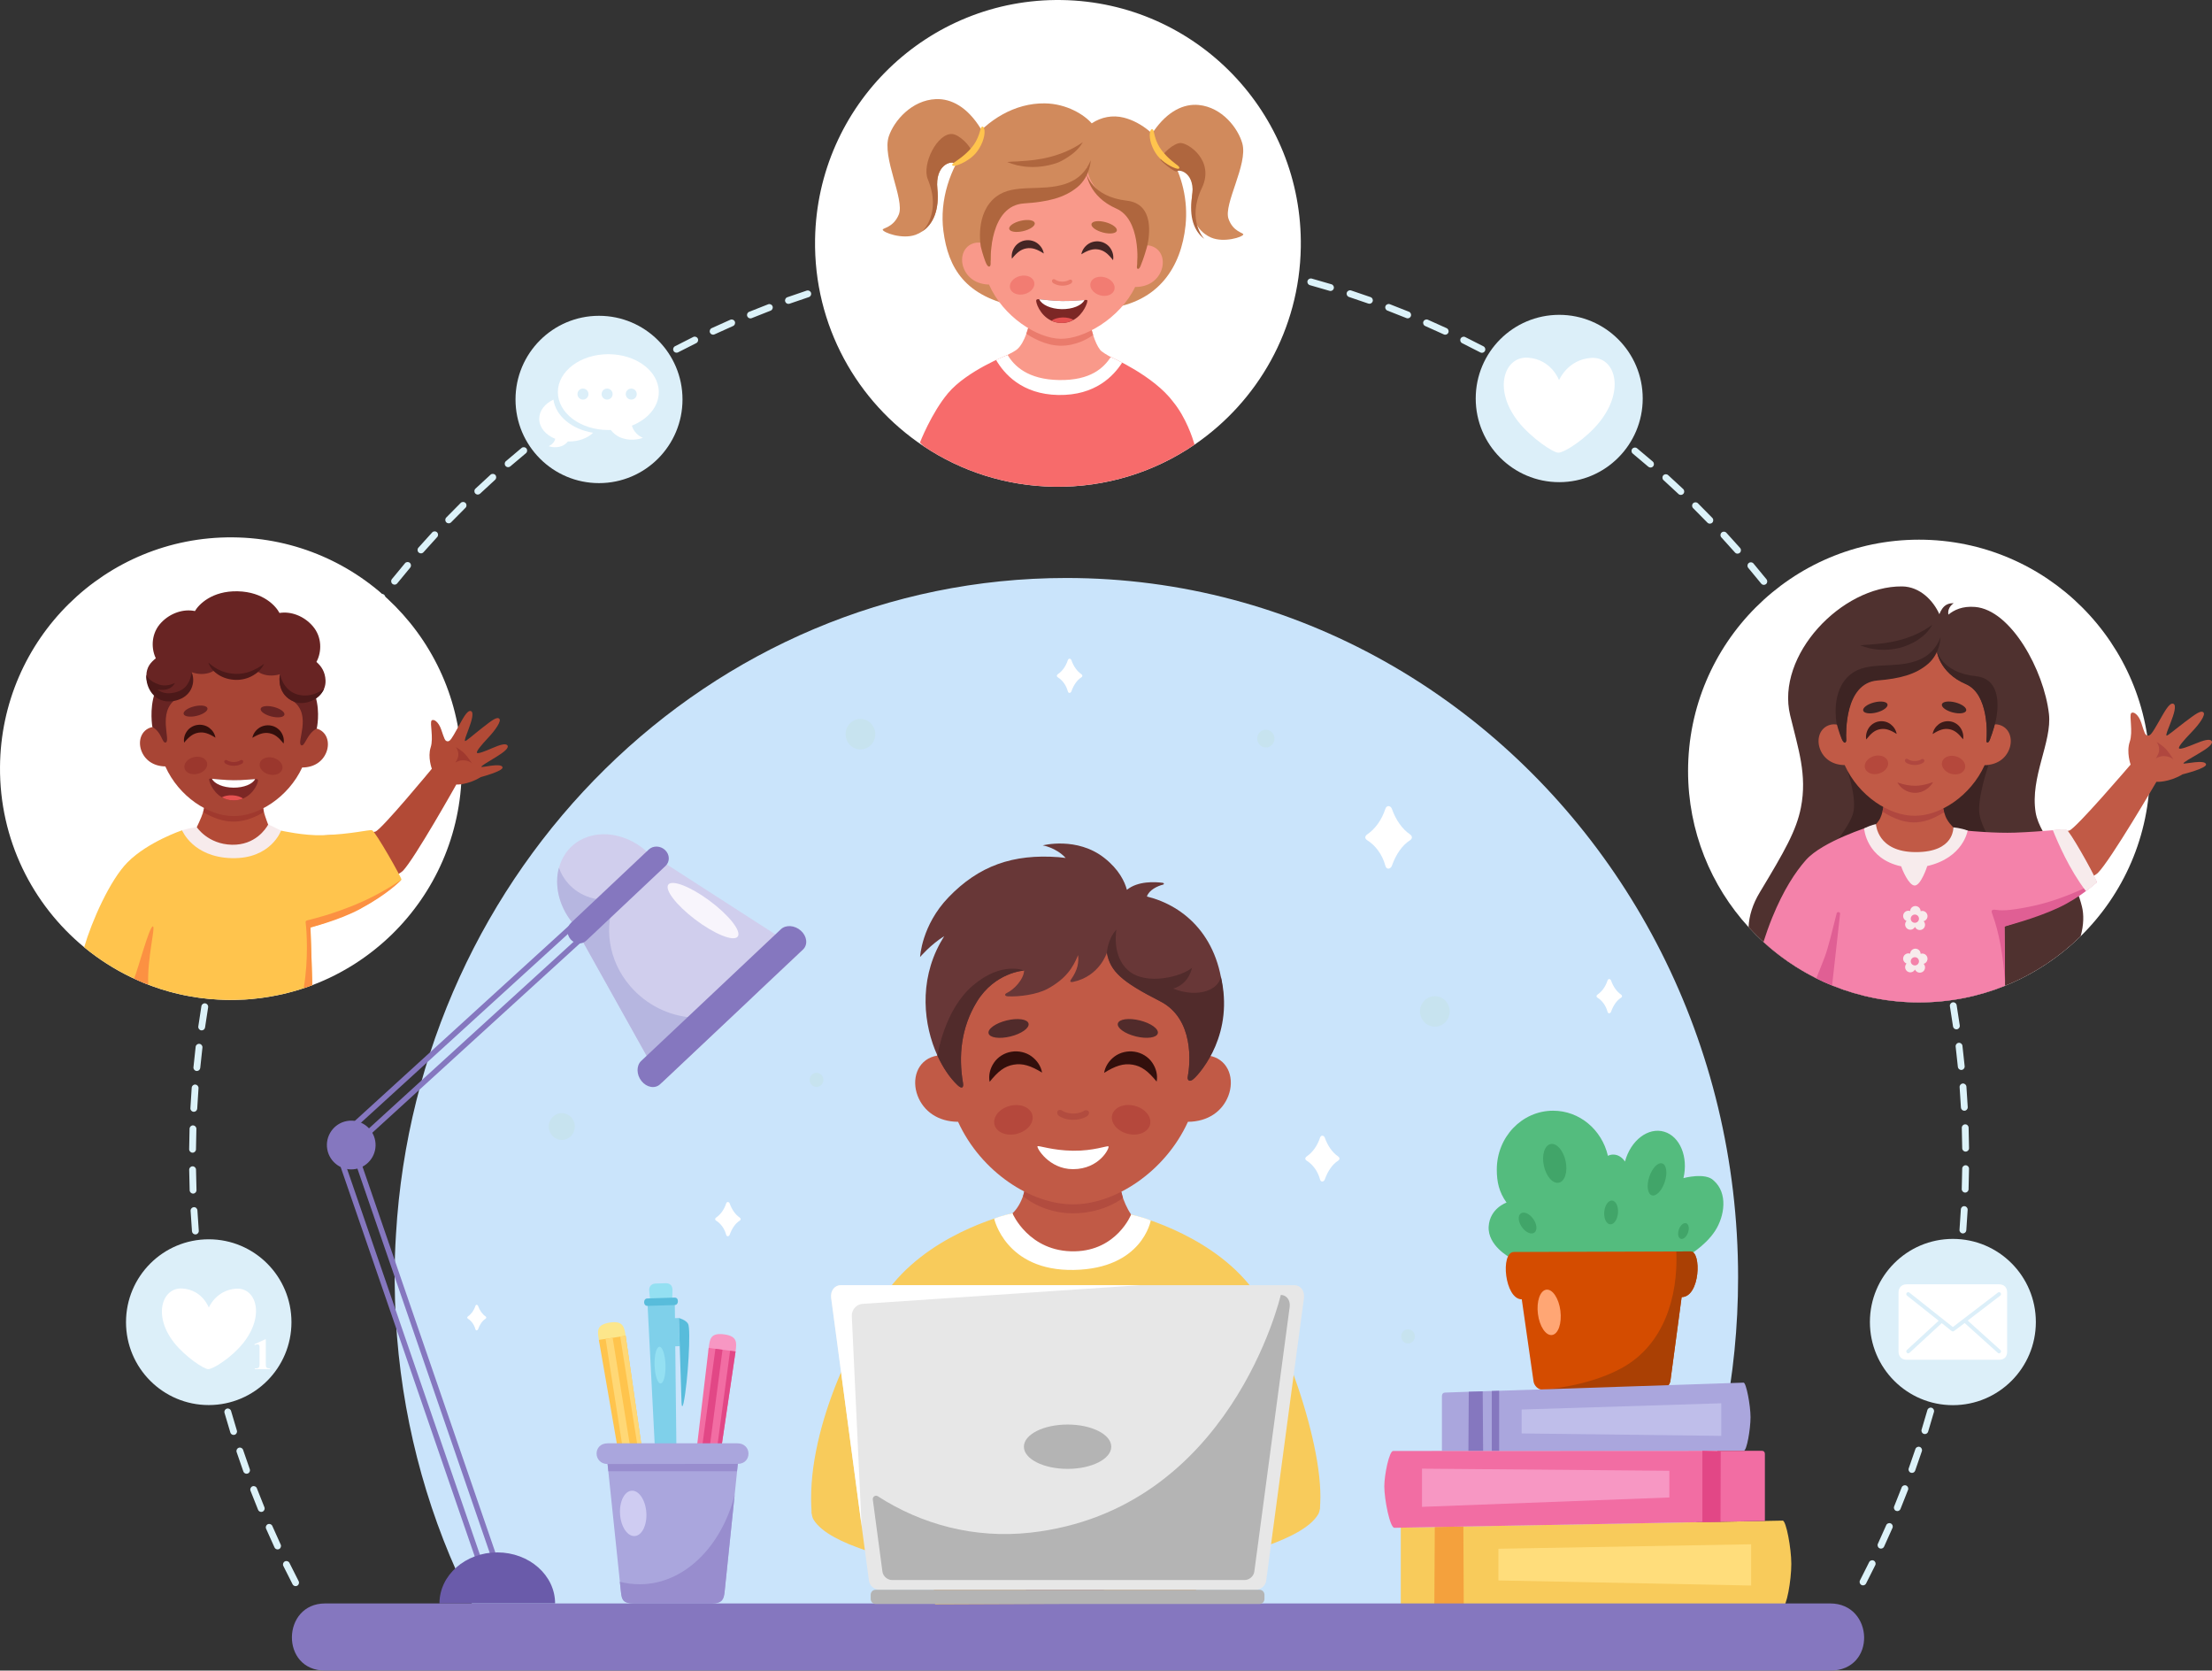<svg width="498" height="376" viewBox="0 0 498 376" fill="none" xmlns="http://www.w3.org/2000/svg">
<rect x="0" y="0" width="498" height="376" fill="#333333" stroke="none"/>
<g clip-path="url(#clip0_806_6345)">
<path d="M66.552 356.987C66.274 356.987 66.005 356.835 65.869 356.573C65.162 355.207 64.468 353.83 63.789 352.448C63.601 352.066 63.758 351.606 64.139 351.418C64.518 351.229 64.98 351.387 65.168 351.768C65.842 353.14 66.53 354.505 67.233 355.862C67.428 356.239 67.281 356.704 66.905 356.9C66.792 356.96 66.671 356.987 66.552 356.987ZM419.431 356.814C419.313 356.814 419.192 356.786 419.079 356.728C418.703 356.533 418.555 356.069 418.75 355.691C419.451 354.333 420.138 352.968 420.811 351.593C420.998 351.21 421.458 351.056 421.839 351.24C422.221 351.428 422.377 351.888 422.191 352.27C421.513 353.655 420.822 355.031 420.115 356.398C419.978 356.662 419.711 356.815 419.432 356.815L419.431 356.814ZM62.498 348.723C62.208 348.723 61.929 348.558 61.8 348.277C61.154 346.882 60.523 345.479 59.905 344.064C59.735 343.674 59.912 343.221 60.301 343.051C60.69 342.883 61.143 343.059 61.312 343.449C61.925 344.851 62.553 346.246 63.194 347.632C63.373 348.016 63.205 348.475 62.82 348.652C62.715 348.702 62.605 348.724 62.498 348.724V348.723ZM423.477 348.544C423.369 348.544 423.259 348.521 423.155 348.474C422.77 348.295 422.602 347.838 422.78 347.451C423.421 346.064 424.046 344.671 424.657 343.265C424.826 342.875 425.281 342.698 425.668 342.868C426.057 343.037 426.235 343.49 426.066 343.881C425.451 345.295 424.819 346.7 424.174 348.097C424.045 348.378 423.767 348.543 423.477 348.543V348.544ZM58.813 340.286C58.511 340.286 58.225 340.107 58.103 339.81C57.519 338.387 56.95 336.955 56.397 335.516C56.245 335.119 56.442 334.674 56.837 334.521C57.231 334.372 57.678 334.566 57.831 334.962C58.38 336.39 58.945 337.812 59.525 339.223C59.686 339.617 59.499 340.066 59.106 340.227C59.011 340.268 58.911 340.285 58.814 340.285L58.813 340.286ZM427.154 340.103C427.057 340.103 426.957 340.084 426.863 340.046C426.469 339.884 426.282 339.433 426.443 339.041C427.022 337.627 427.585 336.207 428.132 334.778C428.283 334.379 428.727 334.184 429.125 334.334C429.521 334.486 429.719 334.931 429.567 335.327C429.015 336.769 428.447 338.201 427.864 339.624C427.742 339.922 427.456 340.103 427.154 340.103ZM55.509 331.692C55.195 331.692 54.899 331.496 54.786 331.182C54.267 329.734 53.763 328.279 53.275 326.817C53.14 326.413 53.358 325.977 53.76 325.843C54.161 325.701 54.599 325.924 54.732 326.327C55.217 327.779 55.717 329.223 56.234 330.662C56.377 331.061 56.17 331.502 55.77 331.647C55.685 331.677 55.597 331.692 55.51 331.692H55.509ZM430.449 331.504C430.363 331.504 430.275 331.489 430.19 331.459C429.79 331.316 429.582 330.876 429.726 330.474C430.24 329.036 430.739 327.59 431.223 326.138C431.358 325.736 431.79 325.516 432.194 325.651C432.596 325.786 432.814 326.222 432.679 326.625C432.192 328.089 431.69 329.543 431.171 330.994C431.059 331.309 430.763 331.504 430.448 331.504H430.449ZM52.595 322.959C52.267 322.959 51.963 322.747 51.861 322.416C51.407 320.948 50.968 319.471 50.544 317.988C50.428 317.579 50.664 317.152 51.073 317.037C51.476 316.917 51.906 317.156 52.022 317.565C52.443 319.038 52.877 320.503 53.328 321.963C53.453 322.369 53.226 322.798 52.821 322.925C52.745 322.948 52.669 322.959 52.593 322.959H52.595ZM433.356 322.764C433.281 322.764 433.205 322.753 433.13 322.729C432.724 322.604 432.497 322.173 432.622 321.767C433.072 320.307 433.506 318.841 433.924 317.367C434.04 316.958 434.464 316.721 434.873 316.837C435.281 316.955 435.518 317.38 435.402 317.788C434.982 319.273 434.544 320.749 434.09 322.221C433.989 322.551 433.685 322.764 433.356 322.764ZM50.072 314.104C49.732 314.104 49.42 313.876 49.33 313.529C48.941 312.042 48.57 310.547 48.214 309.046C48.116 308.632 48.37 308.218 48.783 308.121C49.2 308.017 49.609 308.277 49.708 308.692C50.062 310.182 50.431 311.664 50.816 313.142C50.924 313.553 50.677 313.974 50.267 314.081C50.202 314.099 50.137 314.107 50.072 314.107V314.104ZM435.871 313.905C435.806 313.905 435.742 313.897 435.677 313.879C435.266 313.772 435.02 313.353 435.127 312.94C435.511 311.463 435.878 309.978 436.231 308.487C436.329 308.073 436.735 307.808 437.156 307.916C437.569 308.013 437.824 308.428 437.727 308.842C437.373 310.345 437.002 311.839 436.615 313.328C436.524 313.674 436.214 313.904 435.872 313.904L435.871 313.905ZM47.949 305.145C47.594 305.145 47.276 304.899 47.199 304.536C46.876 303.033 46.572 301.523 46.282 300.008C46.203 299.59 46.476 299.187 46.893 299.107C47.307 299.032 47.712 299.302 47.792 299.719C48.079 301.222 48.382 302.721 48.701 304.215C48.791 304.63 48.525 305.039 48.11 305.129C48.056 305.14 48.003 305.145 47.949 305.145ZM437.987 304.941C437.934 304.941 437.88 304.934 437.826 304.925C437.411 304.836 437.146 304.427 437.235 304.011C437.553 302.517 437.853 301.018 438.139 299.513C438.217 299.096 438.622 298.82 439.037 298.901C439.454 298.981 439.728 299.384 439.648 299.801C439.36 301.316 439.057 302.827 438.737 304.333C438.66 304.694 438.341 304.942 437.986 304.942L437.987 304.941ZM46.225 296.101C45.856 296.101 45.531 295.836 45.468 295.46C45.215 293.943 44.977 292.421 44.756 290.895C44.694 290.474 44.986 290.083 45.406 290.021C45.824 289.971 46.214 290.252 46.276 290.672C46.496 292.189 46.732 293.7 46.984 295.204C47.054 295.623 46.772 296.02 46.353 296.09C46.31 296.098 46.268 296.101 46.226 296.101H46.225ZM439.701 295.89C439.659 295.89 439.616 295.886 439.574 295.879C439.155 295.809 438.873 295.412 438.943 294.993C439.194 293.486 439.429 291.976 439.647 290.459C439.708 290.04 440.098 289.758 440.517 289.807C440.937 289.868 441.228 290.258 441.168 290.678C440.947 292.207 440.711 293.729 440.459 295.245C440.396 295.622 440.071 295.889 439.702 295.889L439.701 295.89ZM44.904 286.991C44.521 286.991 44.189 286.706 44.142 286.315C43.956 284.79 43.786 283.259 43.63 281.723C43.589 281.301 43.896 280.923 44.318 280.881C44.744 280.843 45.118 281.146 45.16 281.569C45.313 283.094 45.482 284.613 45.668 286.128C45.719 286.549 45.42 286.933 44.999 286.984C44.967 286.989 44.936 286.991 44.905 286.991H44.904ZM441.013 286.773C440.981 286.773 440.95 286.771 440.919 286.766C440.499 286.715 440.198 286.332 440.25 285.91C440.434 284.395 440.601 282.875 440.752 281.348C440.794 280.926 441.175 280.645 441.593 280.658C442.015 280.7 442.323 281.077 442.281 281.5C442.129 283.038 441.96 284.57 441.774 286.097C441.726 286.488 441.395 286.773 441.013 286.773ZM43.985 277.831C43.589 277.831 43.251 277.525 43.22 277.122C43.1 275.591 42.997 274.052 42.911 272.513C42.888 272.087 43.211 271.726 43.636 271.701C44.059 271.659 44.422 272.003 44.445 272.426C44.531 273.956 44.633 275.482 44.753 277.001C44.786 277.426 44.47 277.795 44.047 277.828C44.026 277.829 44.006 277.831 43.986 277.831H43.985ZM441.92 277.608C441.901 277.608 441.88 277.608 441.861 277.607C441.437 277.573 441.122 277.204 441.154 276.78C441.27 275.255 441.372 273.731 441.457 272.199C441.481 271.773 441.848 271.426 442.265 271.473C442.689 271.496 443.014 271.86 442.99 272.283C442.904 273.827 442.803 275.364 442.686 276.898C442.654 277.301 442.318 277.608 441.92 277.608ZM43.469 268.641C43.057 268.641 42.716 268.314 42.702 267.898C42.65 266.362 42.613 264.821 42.593 263.278C42.588 262.854 42.928 262.505 43.352 262.5H43.362C43.782 262.5 44.125 262.838 44.131 263.259C44.15 264.792 44.187 266.321 44.239 267.844C44.254 268.27 43.922 268.626 43.497 268.641H43.47H43.469ZM442.427 268.41H442.401C441.977 268.395 441.644 268.041 441.659 267.615C441.709 266.089 441.744 264.559 441.762 263.025C441.767 262.603 442.11 262.265 442.53 262.265H442.539C442.964 262.27 443.303 262.618 443.298 263.044C443.28 264.589 443.245 266.127 443.194 267.667C443.18 268.084 442.84 268.411 442.428 268.411L442.427 268.41ZM43.353 259.434H43.347C42.922 259.431 42.582 259.082 42.586 258.657C42.6 257.113 42.629 255.572 42.678 254.037C42.692 253.612 43.058 253.254 43.47 253.292C43.894 253.306 44.227 253.66 44.214 254.085C44.166 255.61 44.136 257.138 44.123 258.673C44.12 259.095 43.776 259.435 43.355 259.435L43.353 259.434ZM442.533 259.193C442.112 259.193 441.768 258.853 441.764 258.431C441.749 256.901 441.717 255.375 441.669 253.85C441.655 253.426 441.988 253.07 442.412 253.056C442.843 253.029 443.191 253.378 443.205 253.801C443.254 255.335 443.286 256.873 443.301 258.416C443.305 258.841 442.965 259.189 442.54 259.193H442.533ZM43.636 250.233C43.622 250.233 43.609 250.233 43.595 250.232C43.171 250.211 42.846 249.849 42.868 249.423C42.949 247.881 43.046 246.345 43.16 244.812C43.192 244.386 43.567 244.054 43.984 244.101C44.408 244.135 44.725 244.503 44.693 244.926C44.58 246.447 44.483 247.974 44.403 249.504C44.382 249.914 44.042 250.233 43.637 250.233H43.636ZM442.241 249.995C441.834 249.995 441.497 249.677 441.474 249.267C441.393 247.737 441.294 246.211 441.179 244.69C441.146 244.265 441.463 243.896 441.887 243.863C442.307 243.825 442.678 244.148 442.71 244.572C442.827 246.105 442.926 247.643 443.008 249.185C443.031 249.609 442.705 249.971 442.281 249.993C442.267 249.994 442.253 249.994 442.239 249.994L442.241 249.995ZM44.319 241.048C44.294 241.048 44.27 241.047 44.244 241.045C43.822 241.002 43.512 240.627 43.554 240.205C43.702 238.667 43.867 237.135 44.048 235.609C44.098 235.187 44.48 234.878 44.901 234.936C45.322 234.985 45.624 235.367 45.574 235.79C45.395 237.307 45.231 238.826 45.084 240.351C45.046 240.75 44.711 241.048 44.319 241.048ZM441.548 240.814C441.157 240.814 440.824 240.516 440.784 240.119C440.634 238.595 440.469 237.074 440.287 235.56C440.237 235.137 440.537 234.754 440.959 234.705C441.389 234.644 441.762 234.955 441.814 235.376C441.997 236.903 442.163 238.433 442.314 239.969C442.355 240.391 442.046 240.769 441.624 240.811C441.598 240.812 441.573 240.815 441.548 240.815V240.814ZM45.405 231.905C45.369 231.905 45.333 231.902 45.297 231.897C44.877 231.837 44.584 231.448 44.644 231.027C44.859 229.5 45.091 227.978 45.341 226.46C45.409 226.041 45.803 225.747 46.224 225.826C46.642 225.895 46.926 226.29 46.857 226.71C46.61 228.217 46.379 229.727 46.166 231.245C46.112 231.628 45.782 231.907 45.406 231.907L45.405 231.905ZM440.452 231.672C440.076 231.672 439.747 231.395 439.692 231.011C439.477 229.494 439.244 227.983 438.996 226.478C438.927 226.059 439.209 225.664 439.629 225.594C440.056 225.52 440.444 225.809 440.511 226.228C440.762 227.743 440.997 229.265 441.213 230.794C441.274 231.215 440.98 231.604 440.561 231.664C440.524 231.668 440.488 231.672 440.451 231.672H440.452ZM46.895 222.819C46.848 222.819 46.8 222.815 46.752 222.805C46.335 222.727 46.06 222.326 46.138 221.908C46.421 220.39 46.721 218.878 47.037 217.375C47.124 216.958 47.532 216.688 47.947 216.78C48.362 216.868 48.627 217.276 48.541 217.691C48.228 219.186 47.929 220.686 47.649 222.192C47.58 222.561 47.257 222.82 46.895 222.82V222.819ZM438.954 222.589C438.592 222.589 438.269 222.332 438.199 221.963C437.916 220.456 437.617 218.957 437.302 217.465C437.215 217.048 437.48 216.64 437.895 216.552C438.316 216.468 438.719 216.729 438.806 217.146C439.123 218.65 439.425 220.161 439.709 221.678C439.788 222.096 439.513 222.498 439.097 222.576C439.049 222.585 439.001 222.59 438.954 222.59V222.589ZM48.784 213.807C48.726 213.807 48.668 213.8 48.608 213.787C48.196 213.69 47.938 213.277 48.035 212.863C48.385 211.36 48.752 209.863 49.133 208.375C49.239 207.961 49.659 207.714 50.069 207.82C50.48 207.924 50.727 208.344 50.622 208.756C50.244 210.235 49.878 211.72 49.531 213.211C49.448 213.567 49.132 213.806 48.784 213.806V213.807ZM437.053 213.578C436.704 213.578 436.389 213.339 436.306 212.984C435.957 211.493 435.592 210.008 435.211 208.53C435.105 208.119 435.351 207.699 435.763 207.592C436.172 207.488 436.592 207.733 436.699 208.145C437.083 209.635 437.451 211.128 437.804 212.631C437.901 213.044 437.644 213.459 437.231 213.555C437.172 213.57 437.113 213.576 437.055 213.576L437.053 213.578ZM51.075 204.889C51.006 204.889 50.936 204.881 50.867 204.861C50.458 204.746 50.22 204.321 50.335 203.911C50.752 202.427 51.186 200.947 51.635 199.476C51.759 199.07 52.19 198.844 52.595 198.965C53.001 199.09 53.23 199.52 53.105 199.927C52.659 201.387 52.229 202.853 51.815 204.329C51.72 204.667 51.412 204.889 51.076 204.889H51.075ZM434.755 204.664C434.42 204.664 434.112 204.442 434.016 204.103C433.6 202.631 433.169 201.163 432.721 199.702C432.596 199.296 432.825 198.866 433.231 198.741C433.637 198.611 434.066 198.845 434.19 199.251C434.641 200.723 435.075 202.2 435.494 203.685C435.609 204.095 435.372 204.52 434.963 204.636C434.893 204.655 434.824 204.664 434.755 204.664ZM53.759 196.083C53.679 196.083 53.598 196.071 53.518 196.044C53.115 195.912 52.896 195.476 53.03 195.074C53.513 193.609 54.011 192.15 54.525 190.702C54.666 190.3 55.104 190.084 55.506 190.234C55.906 190.376 56.114 190.816 55.973 191.216C55.462 192.656 54.967 194.102 54.489 195.555C54.382 195.88 54.082 196.084 53.759 196.084V196.083ZM432.059 195.861C431.737 195.861 431.437 195.657 431.33 195.333C430.849 193.881 430.353 192.434 429.84 190.996C429.698 190.596 429.907 190.156 430.306 190.013C430.707 189.863 431.144 190.079 431.288 190.48C431.803 191.93 432.303 193.386 432.787 194.85C432.921 195.253 432.702 195.689 432.3 195.823C432.22 195.85 432.138 195.862 432.058 195.862L432.059 195.861ZM56.842 187.388C56.751 187.388 56.658 187.372 56.569 187.339C56.172 187.186 55.973 186.742 56.124 186.345C56.673 184.897 57.239 183.459 57.819 182.029C57.98 181.635 58.426 181.442 58.821 181.606C59.214 181.766 59.403 182.215 59.243 182.608C58.667 184.027 58.105 185.457 57.56 186.892C57.442 187.198 57.151 187.387 56.842 187.387V187.388ZM428.974 187.185C428.665 187.185 428.373 186.997 428.256 186.691C427.711 185.26 427.15 183.838 426.575 182.424C426.414 182.032 426.603 181.582 426.995 181.422C427.391 181.261 427.837 181.449 427.997 181.844C428.577 183.267 429.141 184.701 429.691 186.141C429.843 186.539 429.645 186.983 429.248 187.135C429.158 187.169 429.065 187.185 428.973 187.185H428.974ZM60.317 178.832C60.216 178.832 60.112 178.812 60.012 178.769C59.623 178.599 59.444 178.147 59.612 177.757C60.225 176.337 60.855 174.925 61.499 173.524C61.675 173.136 62.13 172.968 62.518 173.147C62.904 173.324 63.072 173.781 62.894 174.167C62.254 175.56 61.631 176.959 61.022 178.368C60.896 178.66 60.613 178.833 60.316 178.833L60.317 178.832ZM425.503 178.66C425.207 178.66 424.925 178.487 424.798 178.197C424.189 176.791 423.565 175.397 422.927 174.01C422.749 173.625 422.918 173.166 423.303 172.989C423.691 172.812 424.145 172.981 424.323 173.366C424.965 174.762 425.594 176.168 426.207 177.583C426.376 177.973 426.199 178.427 425.808 178.596C425.708 178.638 425.605 178.659 425.502 178.659L425.503 178.66ZM64.172 170.438C64.059 170.438 63.943 170.412 63.835 170.36C63.454 170.173 63.296 169.713 63.482 169.33C64.159 167.942 64.851 166.562 65.557 165.188C65.752 164.812 66.214 164.663 66.593 164.858C66.969 165.053 67.118 165.517 66.922 165.896C66.221 167.257 65.534 168.628 64.863 170.008C64.73 170.28 64.456 170.44 64.172 170.44V170.438ZM421.663 170.312C421.378 170.312 421.105 170.152 420.972 169.88C420.302 168.507 419.62 167.147 418.922 165.794C418.727 165.417 418.875 164.952 419.251 164.756C419.628 164.558 420.092 164.71 420.287 165.087C420.989 166.448 421.678 167.821 422.351 169.202C422.538 169.584 422.38 170.045 421.998 170.232C421.89 170.285 421.775 170.309 421.662 170.309L421.663 170.312ZM68.397 162.233C68.273 162.233 68.147 162.203 68.031 162.14C67.659 161.936 67.521 161.47 67.723 161.096C68.461 159.739 69.214 158.39 69.981 157.053C70.192 156.683 70.66 156.555 71.029 156.769C71.397 156.98 71.524 157.451 71.313 157.819C70.552 159.148 69.805 160.484 69.072 161.833C68.933 162.088 68.669 162.234 68.397 162.234V162.233ZM417.457 162.157C417.184 162.157 416.921 162.011 416.782 161.755C416.053 160.414 415.309 159.086 414.552 157.764C414.34 157.396 414.466 156.925 414.835 156.714C415.202 156.503 415.672 156.628 415.884 156.998C416.648 158.328 417.396 159.669 418.131 161.019C418.335 161.391 418.197 161.859 417.824 162.063C417.707 162.125 417.581 162.155 417.458 162.155L417.457 162.157ZM72.987 154.229C72.852 154.229 72.714 154.194 72.59 154.118C72.227 153.899 72.111 153.425 72.331 153.061C73.129 151.739 73.941 150.428 74.768 149.124C74.995 148.767 75.471 148.66 75.827 148.888C76.186 149.117 76.292 149.591 76.063 149.95C75.243 151.242 74.437 152.545 73.645 153.857C73.5 154.095 73.247 154.228 72.987 154.228V154.229ZM412.89 154.196C412.631 154.196 412.377 154.064 412.233 153.824C411.444 152.518 410.641 151.222 409.825 149.936C409.596 149.577 409.703 149.102 410.061 148.874C410.418 148.645 410.893 148.752 411.12 149.11C411.943 150.406 412.751 151.714 413.547 153.029C413.767 153.392 413.65 153.865 413.287 154.086C413.163 154.161 413.026 154.197 412.89 154.197V154.196ZM407.969 146.445C407.721 146.445 407.477 146.325 407.328 146.102C406.483 144.833 405.622 143.575 404.748 142.325C404.504 141.977 404.588 141.497 404.936 141.253C405.283 141.008 405.762 141.093 406.007 141.441C406.886 142.699 407.753 143.969 408.607 145.248C408.843 145.601 408.747 146.08 408.393 146.315C408.263 146.402 408.114 146.445 407.967 146.445H407.969ZM77.929 146.443C77.783 146.443 77.634 146.401 77.504 146.314C77.151 146.077 77.055 145.6 77.292 145.247C78.148 143.962 79.018 142.689 79.902 141.425C80.146 141.076 80.626 140.992 80.972 141.237C81.32 141.481 81.405 141.961 81.161 142.309C80.284 143.564 79.42 144.828 78.571 146.101C78.422 146.324 78.179 146.443 77.93 146.443H77.929ZM402.704 138.921C402.468 138.921 402.235 138.813 402.084 138.607C401.181 137.376 400.266 136.156 399.336 134.947C399.078 134.61 399.14 134.127 399.476 133.868C399.811 133.611 400.295 133.673 400.552 134.009C401.489 135.227 402.412 136.456 403.321 137.697C403.572 138.039 403.498 138.521 403.157 138.773C403.02 138.874 402.86 138.922 402.703 138.922L402.704 138.921ZM83.213 138.89C83.056 138.89 82.897 138.841 82.758 138.74C82.417 138.489 82.344 138.007 82.595 137.665C83.508 136.423 84.434 135.19 85.374 133.968C85.631 133.632 86.114 133.57 86.45 133.827C86.787 134.087 86.849 134.57 86.59 134.906C85.657 136.118 84.738 137.343 83.831 138.576C83.68 138.782 83.447 138.89 83.211 138.89H83.213ZM397.106 131.636C396.882 131.636 396.659 131.539 396.508 131.349C395.551 130.16 394.581 128.983 393.596 127.817C393.324 127.492 393.364 127.008 393.688 126.733C394.015 126.458 394.498 126.502 394.771 126.825C395.761 128.001 396.739 129.186 397.703 130.384C397.97 130.714 397.918 131.198 397.588 131.466C397.446 131.58 397.275 131.635 397.106 131.635V131.636ZM88.832 131.586C88.662 131.586 88.492 131.529 88.35 131.414C88.02 131.148 87.968 130.662 88.234 130.332C89.202 129.131 90.183 127.944 91.176 126.766C91.448 126.44 91.932 126.399 92.258 126.674C92.583 126.947 92.623 127.433 92.349 127.758C91.363 128.927 90.39 130.108 89.43 131.3C89.278 131.488 89.056 131.586 88.832 131.586ZM391.183 124.612C390.971 124.612 390.759 124.524 390.607 124.351C389.596 123.208 388.574 122.074 387.54 120.951C387.252 120.641 387.271 120.154 387.583 119.865C387.892 119.577 388.379 119.593 388.668 119.908C389.71 121.037 390.74 122.179 391.759 123.332C392.04 123.65 392.01 124.137 391.693 124.417C391.546 124.548 391.365 124.612 391.183 124.612ZM94.771 124.546C94.59 124.546 94.408 124.483 94.262 124.354C93.944 124.071 93.914 123.586 94.195 123.267C95.216 122.112 96.248 120.968 97.294 119.836C97.581 119.523 98.068 119.506 98.38 119.794C98.692 120.082 98.71 120.569 98.421 120.882C97.383 122.005 96.359 123.14 95.346 124.287C95.194 124.459 94.982 124.547 94.77 124.547L94.771 124.546ZM384.949 117.859C384.748 117.859 384.548 117.781 384.397 117.625C383.336 116.526 382.263 115.44 381.179 114.366C380.877 114.067 380.874 113.58 381.172 113.278C381.47 112.978 381.956 112.971 382.259 113.271C383.351 114.353 384.432 115.446 385.501 116.554C385.797 116.859 385.788 117.346 385.483 117.642C385.333 117.787 385.141 117.858 384.948 117.858L384.949 117.859ZM101.02 117.783C100.827 117.783 100.634 117.71 100.485 117.567C100.18 117.271 100.173 116.784 100.468 116.478C101.538 115.37 102.622 114.275 103.718 113.193C104.022 112.897 104.508 112.898 104.804 113.201C105.102 113.504 105.1 113.991 104.797 114.29C103.709 115.363 102.635 116.449 101.572 117.548C101.421 117.705 101.22 117.783 101.02 117.783ZM378.415 111.393C378.226 111.393 378.035 111.324 377.888 111.182C376.779 110.133 375.656 109.096 374.525 108.073C374.21 107.788 374.185 107.302 374.468 106.986C374.753 106.669 375.238 106.649 375.553 106.93C376.694 107.963 377.823 109.006 378.942 110.064C379.25 110.355 379.264 110.842 378.973 111.15C378.821 111.311 378.619 111.392 378.414 111.392L378.415 111.393ZM107.567 111.31C107.363 111.31 107.16 111.229 107.008 111.068C106.717 110.76 106.731 110.273 107.039 109.982C108.158 108.923 109.29 107.879 110.432 106.848C110.747 106.561 111.233 106.588 111.518 106.904C111.801 107.22 111.777 107.707 111.462 107.991C110.327 109.015 109.205 110.052 108.094 111.1C107.946 111.242 107.756 111.311 107.567 111.311V111.31ZM371.594 105.229C371.416 105.229 371.237 105.167 371.092 105.042C369.936 104.044 368.768 103.06 367.589 102.087C367.262 101.818 367.215 101.332 367.485 101.005C367.755 100.678 368.238 100.628 368.567 100.9C369.755 101.878 370.93 102.872 372.095 103.876C372.417 104.154 372.453 104.639 372.176 104.961C372.024 105.138 371.809 105.229 371.594 105.229ZM114.397 105.146C114.181 105.146 113.966 105.055 113.815 104.878C113.538 104.556 113.575 104.069 113.896 103.793C115.062 102.787 116.239 101.796 117.427 100.818C117.757 100.549 118.24 100.599 118.508 100.925C118.778 101.254 118.73 101.738 118.403 102.009C117.223 102.979 116.055 103.963 114.898 104.96C114.754 105.085 114.575 105.147 114.397 105.147V105.146ZM364.493 99.377C364.327 99.377 364.16 99.323 364.019 99.213C362.819 98.267 361.608 97.337 360.385 96.421C360.046 96.166 359.977 95.685 360.231 95.344C360.484 95.006 360.966 94.934 361.307 95.189C362.538 96.114 363.759 97.05 364.969 98.002C365.302 98.266 365.36 98.749 365.098 99.083C364.946 99.277 364.722 99.378 364.493 99.378V99.377ZM121.5 99.301C121.271 99.301 121.046 99.201 120.894 99.006C120.632 98.673 120.69 98.189 121.024 97.925C122.234 96.975 123.455 96.038 124.686 95.116C125.027 94.86 125.507 94.931 125.761 95.27C126.015 95.612 125.945 96.094 125.605 96.348C124.383 97.264 123.172 98.192 121.972 99.136C121.832 99.246 121.664 99.3 121.498 99.3L121.5 99.301ZM357.134 93.857C356.98 93.857 356.825 93.811 356.689 93.715C355.446 92.826 354.193 91.951 352.93 91.093C352.579 90.855 352.487 90.375 352.727 90.023C352.965 89.674 353.443 89.586 353.794 89.819C355.067 90.686 356.33 91.567 357.583 92.461C357.928 92.707 358.008 93.189 357.762 93.534C357.612 93.745 357.376 93.857 357.135 93.857H357.134ZM128.858 93.789C128.617 93.789 128.381 93.677 128.231 93.466C127.985 93.121 128.065 92.639 128.411 92.393C129.662 91.5 130.924 90.619 132.196 89.755C132.547 89.519 133.024 89.61 133.263 89.962C133.501 90.314 133.41 90.791 133.058 91.031C131.795 91.889 130.543 92.76 129.302 93.648C129.167 93.744 129.012 93.79 128.856 93.79L128.858 93.789ZM349.527 88.68C349.385 88.68 349.239 88.641 349.111 88.557C347.827 87.728 346.536 86.911 345.233 86.11C344.872 85.888 344.757 85.414 344.979 85.052C345.203 84.692 345.675 84.573 346.037 84.799C347.349 85.607 348.651 86.429 349.943 87.264C350.3 87.494 350.402 87.971 350.172 88.329C350.025 88.556 349.778 88.681 349.526 88.681L349.527 88.68ZM136.457 88.624C136.205 88.624 135.958 88.499 135.811 88.272C135.581 87.914 135.683 87.437 136.04 87.207C137.329 86.373 138.63 85.554 139.941 84.749C140.301 84.523 140.775 84.639 140.997 85.001C141.219 85.363 141.105 85.838 140.744 86.059C139.443 86.859 138.154 87.673 136.873 88.501C136.745 88.585 136.6 88.624 136.457 88.624ZM341.686 83.859C341.555 83.859 341.421 83.826 341.3 83.754C339.981 82.983 338.651 82.229 337.313 81.489C336.941 81.285 336.806 80.815 337.011 80.445C337.217 80.074 337.683 79.934 338.056 80.143C339.404 80.888 340.745 81.649 342.075 82.426C342.442 82.64 342.566 83.112 342.352 83.478C342.209 83.723 341.951 83.86 341.687 83.86L341.686 83.859ZM144.283 83.816C144.018 83.816 143.761 83.679 143.618 83.433C143.404 83.065 143.528 82.596 143.896 82.381C145.223 81.608 146.558 80.852 147.904 80.108C148.275 79.9 148.742 80.036 148.948 80.41C149.153 80.782 149.018 81.25 148.646 81.454C147.31 82.192 145.984 82.946 144.669 83.712C144.547 83.782 144.414 83.816 144.283 83.816ZM333.629 79.404C333.509 79.404 333.388 79.376 333.274 79.317C331.919 78.608 330.556 77.917 329.183 77.239C328.802 77.051 328.645 76.591 328.833 76.209C329.022 75.829 329.484 75.672 329.861 75.859C331.244 76.541 332.618 77.238 333.984 77.952C334.361 78.148 334.506 78.613 334.311 78.991C334.174 79.254 333.907 79.404 333.629 79.404ZM152.319 79.38C152.041 79.38 151.774 79.23 151.636 78.967C151.44 78.59 151.586 78.125 151.962 77.928C153.323 77.218 154.692 76.522 156.07 75.845C156.451 75.657 156.911 75.814 157.098 76.195C157.286 76.578 157.13 77.038 156.748 77.225C155.381 77.9 154.022 78.589 152.673 79.293C152.559 79.351 152.437 79.38 152.319 79.38ZM325.367 75.332C325.26 75.332 325.15 75.309 325.045 75.259C323.659 74.616 322.264 73.989 320.861 73.376C320.471 73.207 320.294 72.754 320.463 72.364C320.632 71.974 321.082 71.793 321.474 71.966C322.888 72.582 324.294 73.215 325.692 73.863C326.077 74.042 326.244 74.5 326.066 74.885C325.937 75.166 325.658 75.332 325.368 75.332H325.367ZM160.547 75.324C160.257 75.324 159.979 75.159 159.849 74.878C159.67 74.494 159.838 74.035 160.223 73.858C161.614 73.211 163.013 72.581 164.421 71.967C164.814 71.8 165.263 71.976 165.432 72.364C165.602 72.754 165.424 73.208 165.036 73.377C163.639 73.989 162.251 74.612 160.871 75.253C160.767 75.302 160.657 75.325 160.549 75.325L160.547 75.324ZM168.949 71.659C168.646 71.659 168.36 71.479 168.238 71.18C168.077 70.788 168.266 70.338 168.658 70.178C170.077 69.598 171.503 69.036 172.936 68.488C173.33 68.335 173.777 68.534 173.928 68.933C174.079 69.33 173.88 69.775 173.484 69.925C172.061 70.469 170.646 71.029 169.239 71.603C169.144 71.642 169.045 71.66 168.949 71.66V71.659ZM316.921 71.647C316.824 71.647 316.726 71.629 316.631 71.59C315.215 71.011 313.791 70.449 312.36 69.906C311.963 69.754 311.764 69.309 311.915 68.913C312.066 68.517 312.509 68.322 312.905 68.467C314.348 69.016 315.782 69.582 317.211 70.166C317.604 70.327 317.792 70.776 317.631 71.17C317.509 71.468 317.223 71.649 316.92 71.649L316.921 71.647ZM177.509 68.393C177.193 68.393 176.897 68.197 176.785 67.88C176.642 67.481 176.853 67.04 177.253 66.898C178.701 66.384 180.158 65.886 181.62 65.406C182.029 65.278 182.459 65.496 182.589 65.899C182.722 66.302 182.502 66.738 182.099 66.87C180.646 67.345 179.203 67.839 177.766 68.35C177.68 68.38 177.594 68.393 177.509 68.393ZM308.307 68.363C308.222 68.363 308.136 68.349 308.051 68.32C306.609 67.809 305.16 67.315 303.703 66.837C303.3 66.705 303.08 66.269 303.213 65.867C303.343 65.463 303.774 65.24 304.182 65.373C305.649 65.856 307.11 66.354 308.563 66.868C308.963 67.009 309.174 67.45 309.031 67.85C308.92 68.165 308.624 68.363 308.307 68.363ZM186.244 65.523C185.914 65.523 185.609 65.308 185.508 64.976C185.386 64.569 185.615 64.14 186.022 64.017C187.492 63.572 188.97 63.144 190.454 62.732C190.857 62.618 191.285 62.859 191.399 63.268C191.513 63.678 191.272 64.103 190.864 64.215C189.391 64.624 187.925 65.049 186.466 65.491C186.391 65.514 186.317 65.524 186.244 65.524V65.523ZM299.541 65.489C299.468 65.489 299.393 65.478 299.32 65.455C297.855 65.014 296.383 64.589 294.904 64.181C294.494 64.067 294.254 63.644 294.367 63.234C294.48 62.824 294.908 62.591 295.311 62.697C296.802 63.108 298.286 63.539 299.762 63.984C300.168 64.106 300.399 64.535 300.276 64.942C300.176 65.275 299.87 65.49 299.54 65.49L299.541 65.489ZM195.102 63.07C194.758 63.07 194.445 62.837 194.358 62.488C194.255 62.075 194.505 61.657 194.917 61.553C196.406 61.179 197.901 60.822 199.405 60.481C199.816 60.382 200.23 60.646 200.325 61.061C200.418 61.475 200.159 61.888 199.745 61.981C198.254 62.319 196.77 62.675 195.291 63.047C195.228 63.062 195.166 63.069 195.103 63.069L195.102 63.07ZM290.663 63.036C290.601 63.036 290.538 63.028 290.476 63.013C288.998 62.642 287.512 62.288 286.022 61.951C285.608 61.858 285.348 61.445 285.441 61.031C285.533 60.614 285.947 60.353 286.359 60.451C287.862 60.789 289.359 61.145 290.849 61.52C291.26 61.623 291.511 62.041 291.407 62.455C291.32 62.804 291.006 63.037 290.663 63.037V63.036ZM204.067 61.038C203.708 61.038 203.388 60.786 203.315 60.421C203.232 60.004 203.501 59.599 203.916 59.515C205.422 59.211 206.934 58.925 208.45 58.655C208.868 58.587 209.267 58.859 209.341 59.277C209.415 59.696 209.137 60.097 208.719 60.17C207.214 60.438 205.713 60.723 204.219 61.024C204.169 61.035 204.117 61.039 204.067 61.039V61.038ZM281.696 61.011C281.645 61.011 281.595 61.007 281.544 60.996C280.05 60.696 278.55 60.411 277.045 60.145C276.626 60.072 276.347 59.672 276.422 59.255C276.495 58.837 276.896 58.548 277.311 58.63C278.829 58.899 280.341 59.183 281.846 59.487C282.262 59.571 282.53 59.977 282.447 60.393C282.374 60.758 282.054 61.01 281.695 61.01L281.696 61.011ZM213.119 59.432C212.745 59.432 212.418 59.16 212.36 58.777C212.295 58.358 212.583 57.965 213.002 57.901C214.52 57.667 216.044 57.453 217.572 57.256C217.995 57.196 218.378 57.501 218.432 57.922C218.486 58.343 218.188 58.73 217.767 58.784C216.25 58.978 214.74 59.193 213.234 59.423C213.194 59.429 213.155 59.432 213.117 59.432H213.119ZM272.643 59.412C272.606 59.412 272.566 59.409 272.526 59.404C271.02 59.174 269.509 58.96 267.993 58.767C267.573 58.712 267.274 58.326 267.328 57.905C267.383 57.486 267.769 57.189 268.188 57.239C269.717 57.435 271.24 57.649 272.759 57.882C273.178 57.947 273.466 58.339 273.401 58.759C273.343 59.141 273.016 59.413 272.642 59.413L272.643 59.412ZM222.236 58.252C221.847 58.252 221.514 57.959 221.473 57.563C221.427 57.141 221.734 56.761 222.155 56.716C223.681 56.554 225.213 56.411 226.749 56.286C227.172 56.261 227.543 56.567 227.577 56.989C227.612 57.414 227.297 57.784 226.873 57.819C225.349 57.944 223.829 58.086 222.316 58.245C222.288 58.248 222.261 58.249 222.234 58.249L222.236 58.252ZM263.526 58.24C263.5 58.24 263.473 58.239 263.446 58.235C261.93 58.078 260.411 57.936 258.887 57.811C258.463 57.776 258.149 57.405 258.183 56.982C258.217 56.56 258.593 56.258 259.011 56.279C260.547 56.404 262.079 56.544 263.605 56.705C264.027 56.748 264.334 57.127 264.289 57.55C264.248 57.945 263.915 58.24 263.526 58.24ZM231.396 57.503C230.993 57.503 230.653 57.188 230.63 56.779C230.605 56.353 230.928 55.989 231.352 55.966C232.884 55.877 234.42 55.804 235.961 55.75C236.343 55.754 236.741 56.068 236.756 56.493C236.771 56.918 236.439 57.274 236.015 57.289C234.487 57.343 232.961 57.415 231.44 57.503C231.425 57.504 231.41 57.504 231.395 57.504L231.396 57.503ZM254.364 57.495C254.349 57.495 254.335 57.495 254.32 57.493C252.799 57.406 251.274 57.337 249.745 57.285C249.321 57.27 248.988 56.914 249.003 56.488C249.017 56.066 249.369 55.755 249.797 55.745C251.338 55.798 252.874 55.871 254.406 55.957C254.829 55.981 255.154 56.345 255.129 56.769C255.105 57.179 254.768 57.495 254.363 57.495H254.364ZM240.579 57.18C240.159 57.18 239.815 56.843 239.811 56.42C239.806 55.995 240.146 55.646 240.569 55.642C242.103 55.623 243.647 55.623 245.184 55.641C245.609 55.645 245.949 55.993 245.945 56.418C245.941 56.84 245.598 57.18 245.177 57.18H245.169C243.644 57.165 242.112 57.164 240.588 57.181H240.579V57.18Z" fill="#DCF2F9"/>
<path d="M351.035 70.86C340.654 70.86 332.237 79.291 332.237 89.689C332.237 100.088 340.654 108.519 351.035 108.519C361.417 108.519 369.834 100.088 369.834 89.689C369.834 79.291 361.417 70.86 351.035 70.86Z" fill="#DCEFF9"/>
<path d="M358.205 80.555C352.899 80.93 350.996 85.567 350.996 85.567C350.996 85.567 349.318 80.883 344.013 80.505C338.707 80.128 335.997 87.573 341.845 94.94C344.717 98.557 349.671 101.888 350.826 101.888C352.233 101.888 357.167 98.691 360.144 94.942C365.994 87.577 363.51 80.179 358.205 80.555Z" fill="white"/>
<path d="M439.662 278.838C429.345 278.838 420.982 287.214 420.982 297.548C420.982 307.882 429.345 316.259 439.662 316.259C449.979 316.259 458.342 307.882 458.342 297.548C458.342 287.214 449.979 278.838 439.662 278.838Z" fill="#DCEFF9"/>
<path d="M450.066 306.04H429.239C428.082 306.04 427.427 305.227 427.427 304.225V290.873C427.427 289.87 428.082 289.058 429.239 289.058H450.066C451.304 289.058 451.878 289.871 451.878 290.873V304.225C451.878 305.228 451.366 306.04 450.066 306.04Z" fill="white"/>
<path d="M450.353 303.833L442.996 297.215L450.326 291.608C450.517 291.462 450.552 291.19 450.408 290.999C450.262 290.808 449.991 290.772 449.8 290.917L439.657 298.677L437.397 296.886L429.875 290.922C429.688 290.773 429.415 290.806 429.266 290.994C429.118 291.181 429.15 291.455 429.338 291.604L436.463 297.252L429.314 303.837C429.138 303.999 429.126 304.274 429.288 304.45C429.45 304.627 429.724 304.638 429.9 304.476L437.15 297.797L439.384 299.568C439.423 299.599 439.466 299.622 439.511 299.638C439.524 299.642 439.539 299.642 439.552 299.645C439.584 299.653 439.617 299.661 439.65 299.661H439.652C439.675 299.661 439.696 299.654 439.719 299.651C439.742 299.647 439.765 299.647 439.787 299.64C439.812 299.631 439.834 299.616 439.858 299.603C439.877 299.593 439.896 299.588 439.912 299.575L439.915 299.573L439.919 299.571L442.316 297.772L449.773 304.481C449.856 304.556 449.96 304.593 450.063 304.593C450.182 304.593 450.3 304.544 450.385 304.449C450.545 304.271 450.531 303.995 450.353 303.836V303.833Z" fill="#DCEFF9"/>
<path d="M134.858 71.077C124.476 71.077 116.06 79.507 116.06 89.906C116.06 100.305 124.476 108.735 134.858 108.735C145.239 108.735 153.656 100.305 153.656 89.906C153.656 79.507 145.239 71.077 134.858 71.077Z" fill="#DCEFF9"/>
<path d="M124.598 89.942C122.678 90.841 121.399 92.441 121.399 94.267C121.399 96.22 122.863 97.916 125.012 98.77C124.674 99.994 123.535 100.408 123.535 100.408C123.535 100.408 124.871 100.977 126.437 100.408C127.059 100.183 127.521 99.77 127.854 99.354C127.963 99.359 128.072 99.361 128.181 99.361C130.351 99.361 132.28 98.594 133.522 97.403C128.766 96.637 125.112 93.639 124.598 89.94V89.942Z" fill="white"/>
<path d="M148.315 88.25C148.315 83.537 143.23 79.716 136.955 79.716C130.68 79.716 125.595 83.537 125.595 88.25C125.595 92.963 130.683 96.785 136.955 96.785C137.138 96.785 137.322 96.781 137.505 96.775C138.062 97.471 138.837 98.162 139.88 98.541C142.5 99.493 144.74 98.541 144.74 98.541C144.74 98.541 142.83 97.844 142.267 95.796C145.865 94.364 148.317 91.524 148.317 88.251L148.315 88.25ZM131.247 89.938C130.563 89.938 130.008 89.382 130.008 88.697C130.008 88.011 130.563 87.456 131.247 87.456C131.932 87.456 132.485 88.011 132.485 88.697C132.485 89.382 131.93 89.938 131.247 89.938ZM136.683 89.938C135.999 89.938 135.446 89.382 135.446 88.697C135.446 88.011 135.999 87.456 136.683 87.456C137.368 87.456 137.923 88.011 137.923 88.697C137.923 89.382 137.368 89.938 136.683 89.938ZM142.122 89.938C141.437 89.938 140.882 89.382 140.882 88.697C140.882 88.011 141.437 87.456 142.122 87.456C142.806 87.456 143.359 88.011 143.359 88.697C143.359 89.382 142.806 89.938 142.122 89.938Z" fill="white"/>
<path d="M46.994 278.927C36.708 278.927 28.37 287.278 28.37 297.581C28.37 307.884 36.708 316.235 46.994 316.235C57.279 316.235 65.617 307.884 65.617 297.581C65.617 287.278 57.279 278.927 46.994 278.927Z" fill="#DCEFF9"/>
<path d="M53.129 290.041C48.626 290.361 47.01 294.295 47.01 294.295C47.01 294.295 45.586 290.319 41.082 289.999C36.579 289.678 34.278 295.999 39.242 302.252C41.679 305.322 45.886 308.149 46.866 308.149C48.061 308.149 52.249 305.435 54.775 302.253C59.741 296.001 57.633 289.722 53.129 290.04V290.041Z" fill="white"/>
<path d="M59.842 301.446V306.818C59.842 307.222 59.86 307.479 59.894 307.591C59.93 307.702 60.004 307.794 60.117 307.865C60.23 307.936 60.41 307.972 60.659 307.972H60.809V308.151H57.356V307.972H57.531C57.811 307.972 58.01 307.94 58.13 307.875C58.249 307.81 58.33 307.722 58.371 307.608C58.413 307.495 58.434 307.232 58.434 306.819V303.415C58.434 303.111 58.419 302.921 58.391 302.846C58.362 302.77 58.308 302.705 58.228 302.651C58.149 302.598 58.058 302.571 57.955 302.571C57.79 302.571 57.591 302.623 57.356 302.727L57.269 302.553L59.681 301.448H59.84L59.842 301.446Z" fill="white"/>
<path d="M391.307 287.547C391.307 309.763 386.899 330.894 378.924 350.06C376.636 355.541 374.074 360.851 371.238 365.99H108.901C106.063 360.851 103.517 355.541 101.23 350.06C93.391 331.219 88.999 310.474 88.862 288.677C88.847 288.306 88.847 287.919 88.847 287.547C88.847 284.264 88.938 280.998 89.152 277.777C93.986 195.357 159.716 130.087 240.069 130.087C265.949 130.087 290.304 136.852 311.594 148.772C317.252 151.931 322.68 155.46 327.866 159.315C366.266 187.862 391.308 234.661 391.308 287.545L391.307 287.547Z" fill="#CAE4FB"/>
<path d="M140.855 300.638C141.158 302.574 140.066 304.421 138.401 304.678C136.736 304.935 135.13 303.503 134.826 301.567C134.522 299.632 134.179 298.148 137.302 297.666C140.316 297.201 140.551 298.701 140.854 300.638H140.855Z" fill="#FCE68B"/>
<path d="M146.852 342.157L146.088 341.646L145.281 342.4L144.479 341.894L143.596 342.659L142.733 342.164L141.993 342.907L145.978 352.469L146.852 342.157Z" fill="#F8F5FC"/>
<path d="M142.734 342.163L143.595 342.659L144.48 341.894L145.281 342.399L146.089 341.645L146.853 342.157L140.855 300.638L134.827 301.567L141.994 342.906L142.734 342.163Z" fill="#FFC44D"/>
<path d="M145.006 350.135C145.006 350.135 145.343 349.927 145.575 349.892C145.807 349.856 146.192 349.951 146.192 349.951C146.192 349.951 146.151 352.676 146.015 352.697C145.879 352.717 145.006 350.134 145.006 350.134V350.135Z" fill="#58BCDB"/>
<path d="M142.734 342.163L136.34 301.334L137.933 301.088L144.48 341.893L143.595 342.659L142.734 342.163Z" fill="#FFD876"/>
<path d="M146.089 341.645L139.633 300.827L140.855 300.638L146.853 342.157L146.089 341.645Z" fill="#FFD876"/>
<path d="M165.597 304.176C165.334 306.117 163.757 307.581 162.088 307.358C160.419 307.134 159.288 305.309 159.552 303.368C159.815 301.427 159.91 299.908 163.042 300.325C166.065 300.729 165.861 302.233 165.598 304.176H165.597Z" fill="#F797C3"/>
<path d="M159.466 345.676L158.88 344.97L157.89 345.465L157.266 344.755L156.2 345.24L155.514 344.521L154.593 345.025L155.678 355.317L159.466 345.676Z" fill="#F8F5FC"/>
<path d="M155.515 344.52L156.2 345.239L157.267 344.755L157.89 345.465L158.88 344.969L159.466 345.676L165.597 304.176L159.551 303.368L154.593 345.025L155.515 344.52Z" fill="#F26DA3"/>
<path d="M155.413 352.805C155.413 352.805 155.796 352.701 156.029 352.732C156.261 352.764 156.603 352.964 156.603 352.964C156.603 352.964 155.784 355.565 155.647 355.546C155.51 355.528 155.413 352.805 155.413 352.805Z" fill="#E24786"/>
<path d="M155.515 344.52L161.068 303.571L162.666 303.784L157.267 344.755L156.2 345.24L155.515 344.52Z" fill="#E24786"/>
<path d="M158.88 344.97L164.371 304.012L165.597 304.176L159.466 345.676L158.88 344.97Z" fill="#E24786"/>
<path d="M150.622 295.762L147.295 295.865C146.499 295.89 146.156 290.369 146.156 290.369C146.131 289.579 146.633 288.916 147.558 288.887L149.901 288.814C150.872 288.783 151.37 289.415 151.395 290.206C151.395 290.206 151.418 295.737 150.622 295.762Z" fill="#94E0F2"/>
<path d="M152.501 345.845L148.465 345.972L145.769 293.234L151.919 293.042L152.501 345.845Z" fill="#7FD0EA"/>
<path d="M151.888 293.725L145.796 293.915C145.297 293.93 145.027 293.563 145.013 293.1C144.998 292.637 145.266 292.254 145.743 292.239L151.835 292.049C152.412 292.03 152.604 292.4 152.618 292.864C152.633 293.327 152.368 293.71 151.888 293.725Z" fill="#58BCDB"/>
<path d="M152.828 296.642L150.646 296.71L150.843 303.047L153.025 302.979L152.828 296.642Z" fill="#7FD0EA"/>
<path d="M153.437 315.738L152.834 296.639C152.834 296.639 154.417 297.049 154.92 297.965C155.567 299.141 154.91 310.87 153.907 315.73C153.712 316.676 153.471 316.8 153.437 315.739V315.738Z" fill="#58BCDB"/>
<path d="M148.466 345.971L150.758 353.663L152.501 345.846C152.501 345.846 150.034 344.371 148.466 345.971Z" fill="#F8F5FC"/>
<path d="M150.109 351.481C150.109 351.481 150.467 351.407 150.677 351.4C150.887 351.394 151.249 351.459 151.249 351.459C151.249 351.459 150.876 353.834 150.753 353.838C150.63 353.843 150.107 351.481 150.107 351.481H150.109Z" fill="#8577BF"/>
<path d="M152.469 345.005L148.425 345.13L148.453 346.015L152.496 345.889L152.469 345.005Z" fill="#8577BF"/>
<path d="M148.729 311.371C149.406 311.35 149.897 309.483 149.824 307.201C149.752 304.92 149.144 303.088 148.467 303.109C147.79 303.131 147.3 304.998 147.372 307.279C147.444 309.561 148.052 311.393 148.729 311.371Z" fill="#94E0F2"/>
<path d="M166.566 325.134L163.12 358.395C162.953 359.823 162.284 360.885 160.343 360.885H142.583C140.443 360.885 139.976 359.823 139.809 358.395L136.33 325.134H166.565H166.566Z" fill="#AAA6DD"/>
<path d="M165.396 336.454L163.122 358.396C162.955 359.824 162.727 360.886 160.345 360.886H142.585C140.04 360.886 139.977 359.824 139.81 358.396L139.543 356.006C140.98 356.372 142.486 356.569 144.024 356.569C153.956 356.569 162.419 348.139 165.396 336.453V336.454Z" fill="#988DCE"/>
<path d="M166.566 325.134L166.497 325.697C166.532 325.499 166.532 325.332 166.465 325.134H166.566Z" fill="#E85699"/>
<path d="M166.566 325.134L165.929 331.142H136.966L136.331 325.134H166.566Z" fill="#988DCE"/>
<path d="M166.107 329.47L136.794 329.503C133.561 329.503 133.397 324.845 136.833 324.845H165.997C169.345 324.845 169.315 329.47 166.107 329.47Z" fill="#AAA6DD"/>
<path d="M142.904 345.717C144.538 345.605 145.705 343.229 145.512 340.411C145.318 337.593 143.838 335.4 142.204 335.512C140.571 335.625 139.404 338 139.597 340.818C139.79 343.636 141.271 345.83 142.904 345.717Z" fill="#CFCCF2"/>
<path d="M385.806 265.697C383.975 263.806 379.004 265.156 379.004 265.156C380.128 260.42 378.235 255.785 374.685 254.718C371.081 253.635 367.136 256.635 365.841 261.426C365.197 260.464 364.249 259.854 363.191 259.857C362.77 259.857 362.369 259.961 361.996 260.138C360.66 254.304 355.629 249.971 349.634 249.985C342.629 250.003 336.966 255.943 336.983 263.255C336.989 266.002 337.465 268.262 339.173 270.663C339.173 270.663 335.416 271.945 335.154 276.032C334.877 280.346 339.92 283.011 339.92 283.011L379.597 282.889C379.597 282.889 383.79 280.634 386.131 277.028C388.267 273.737 389.067 268.536 385.807 265.698L385.806 265.697Z" fill="#54BC7E"/>
<path d="M350.96 266.188C352.313 265.896 352.99 263.713 352.474 261.312C351.957 258.911 350.442 257.201 349.09 257.493C347.737 257.785 347.059 259.968 347.576 262.369C348.092 264.77 349.608 266.48 350.96 266.188Z" fill="#41A569"/>
<path d="M374.798 266.012C375.446 264.031 375.192 262.168 374.23 261.852C373.268 261.536 371.962 262.886 371.313 264.867C370.664 266.849 370.918 268.711 371.88 269.027C372.843 269.344 374.149 267.994 374.798 266.012Z" fill="#41A569"/>
<path d="M364.267 273.013C364.39 271.535 363.797 270.279 362.943 270.208C362.088 270.137 361.296 271.278 361.174 272.756C361.051 274.234 361.644 275.489 362.499 275.56C363.353 275.631 364.145 274.491 364.267 273.013Z" fill="#41A569"/>
<path d="M380.027 277.432C380.374 276.466 380.198 275.517 379.633 275.313C379.068 275.11 378.329 275.729 377.982 276.696C377.635 277.663 377.811 278.611 378.376 278.815C378.941 279.018 379.68 278.399 380.027 277.432Z" fill="#41A569"/>
<path d="M345.434 277.432C346.145 276.931 346.042 275.555 345.202 274.359C344.363 273.163 343.106 272.599 342.394 273.1C341.683 273.601 341.786 274.977 342.626 276.173C343.465 277.369 344.722 277.933 345.434 277.432Z" fill="#41A569"/>
<path d="M378.6 291.935C378.6 291.935 378.6 292.032 378.555 292.179L376.082 310.688C375.944 311.807 374.963 312.687 373.981 312.689L347.346 312.771C347.159 312.771 346.821 312.726 346.821 312.726C346.023 312.485 345.329 311.707 345.233 310.783L342.605 292.436C338.768 292.448 337.705 281.789 340.841 281.779L380.63 281.656C383.112 281.649 382.767 291.922 378.601 291.935H378.6Z" fill="#D44C00"/>
<path d="M351.303 295.017C351.661 297.834 350.817 300.274 349.419 300.467C348.02 300.66 346.598 298.533 346.24 295.716C345.882 292.9 346.726 290.459 348.124 290.266C349.522 290.073 350.945 292.2 351.303 295.017Z" fill="#FFA674"/>
<path d="M378.6 291.935L376.082 310.687C375.944 311.807 374.963 312.687 373.981 312.689L347.346 312.771C347.346 312.771 357.456 312.157 365.212 307.848C374.513 302.707 377.834 292.014 377.401 281.667L380.628 281.657C383.111 281.65 382.766 291.923 378.6 291.936V291.935Z" fill="#AA4004"/>
<path d="M403.288 351.975C403.288 348.444 402.12 342.242 401.352 342.242L315.368 343.826V361.707H401.352C402.194 361.707 403.288 355.839 403.288 351.975Z" fill="#F8CB5B"/>
<path d="M337.345 355.707V348.577L394.251 347.567V356.854L337.345 355.707Z" fill="#FFDD7B"/>
<path d="M322.92 361.707L323.021 343.684L329.458 343.573L329.547 361.707H322.92Z" fill="#F4A13D"/>
<path d="M394.106 318.963C394.106 321.653 393.267 326.525 392.591 326.525L338.237 326.566H324.628V314.253C324.628 313.803 324.82 313.42 325.431 313.42L330.674 313.242L338.237 312.996L392.55 311.189C393.123 311.189 394.106 316.271 394.106 318.964V318.963Z" fill="#AAA6DD"/>
<path d="M342.574 322.621V317.238L387.517 315.836V323.17L342.574 322.621Z" fill="#BFBEEA"/>
<path d="M333.808 313.14L333.905 326.566H330.592L330.674 313.242L333.808 313.14Z" fill="#8577BF"/>
<path d="M337.513 313.019V326.566H335.856V313.073L337.513 313.019Z" fill="#8577BF"/>
<path d="M313.644 326.566C312.773 326.566 311.658 331.878 311.658 334.538C311.658 337.46 312.917 343.862 313.931 343.862L397.34 342.317V327.26C397.34 326.855 397.158 326.528 396.609 326.528L313.644 326.566Z" fill="#F26DA3"/>
<path d="M375.831 337.032V331.022L320.14 330.551V339.146L375.831 337.032Z" fill="#F797C3"/>
<path d="M383.271 342.577V326.528L387.399 326.671L387.345 342.508L383.271 342.577Z" fill="#E24786"/>
<path d="M297.183 256.064C296.569 257.927 295.48 259.391 294.213 260.254C293.855 260.498 293.666 260.912 294.213 261.253C295.513 262.061 296.674 263.547 297.183 265.443C297.385 266.194 298.078 265.969 298.264 265.443C298.922 263.596 299.943 262.076 301.234 261.253C301.747 260.926 301.592 260.498 301.234 260.254C299.967 259.392 298.923 257.912 298.264 256.064C298.077 255.539 297.41 255.374 297.183 256.064Z" fill="white"/>
<path d="M311.893 182.056C311.054 184.597 309.57 186.594 307.843 187.77C307.355 188.103 307.096 188.669 307.843 189.134C309.616 190.236 311.2 192.262 311.893 194.848C312.168 195.872 313.112 195.565 313.367 194.848C314.265 192.329 315.657 190.257 317.417 189.134C318.118 188.688 317.905 188.103 317.417 187.77C315.689 186.594 314.264 184.575 313.367 182.056C313.112 181.339 312.203 181.115 311.893 182.056Z" fill="white"/>
<path d="M163.478 270.879C163.019 272.27 162.207 273.362 161.261 274.007C160.993 274.19 160.851 274.499 161.261 274.753C162.231 275.357 163.098 276.466 163.478 277.881C163.629 278.443 164.145 278.274 164.285 277.881C164.777 276.502 165.538 275.367 166.503 274.753C166.886 274.509 166.77 274.188 166.503 274.007C165.557 273.364 164.777 272.258 164.285 270.879C164.145 270.486 163.648 270.364 163.478 270.879Z" fill="white"/>
<path d="M240.406 148.591C239.946 149.982 239.135 151.074 238.188 151.719C237.921 151.901 237.779 152.211 238.188 152.465C239.158 153.069 240.026 154.178 240.406 155.593C240.556 156.154 241.073 155.986 241.213 155.593C241.704 154.214 242.466 153.079 243.43 152.465C243.814 152.221 243.698 151.9 243.43 151.719C242.485 151.075 241.704 149.97 241.213 148.591C241.073 148.198 240.576 148.076 240.406 148.591Z" fill="white"/>
<path d="M361.907 220.697C361.447 222.087 360.636 223.18 359.689 223.824C359.422 224.007 359.28 224.317 359.689 224.571C360.659 225.174 361.527 226.283 361.907 227.698C362.057 228.26 362.574 228.091 362.714 227.698C363.205 226.32 363.966 225.185 364.931 224.571C365.315 224.327 365.199 224.006 364.931 223.824C363.986 223.181 363.205 222.075 362.714 220.697C362.574 220.304 362.077 220.182 361.907 220.697Z" fill="white"/>
<path d="M107.032 293.924C106.689 294.964 106.081 295.782 105.374 296.262C105.175 296.398 105.068 296.631 105.374 296.821C106.1 297.272 106.749 298.101 107.032 299.159C107.144 299.579 107.531 299.453 107.636 299.159C108.003 298.128 108.573 297.28 109.294 296.821C109.58 296.638 109.493 296.398 109.294 296.262C108.587 295.781 108.003 294.955 107.636 293.924C107.531 293.63 107.159 293.538 107.032 293.924Z" fill="white"/>
<path d="M323.036 231.072C324.88 231.072 326.375 229.535 326.375 227.639C326.375 225.744 324.88 224.207 323.036 224.207C321.191 224.207 319.696 225.744 319.696 227.639C319.696 229.535 321.191 231.072 323.036 231.072Z" fill="#C7E3EF"/>
<path d="M193.715 168.674C195.56 168.674 197.055 167.138 197.055 165.242C197.055 163.346 195.56 161.81 193.715 161.81C191.871 161.81 190.376 163.346 190.376 165.242C190.376 167.138 191.871 168.674 193.715 168.674Z" fill="#C7E3EF"/>
<path d="M284.987 168.236C286.061 168.236 286.931 167.342 286.931 166.239C286.931 165.136 286.061 164.241 284.987 164.241C283.914 164.241 283.044 165.136 283.044 166.239C283.044 167.342 283.914 168.236 284.987 168.236Z" fill="#C7E3EF"/>
<path d="M183.833 244.636C184.687 244.636 185.38 243.924 185.38 243.046C185.38 242.169 184.687 241.457 183.833 241.457C182.979 241.457 182.286 242.169 182.286 243.046C182.286 243.924 182.979 244.636 183.833 244.636Z" fill="#C7E3EF"/>
<path d="M316.996 302.371C317.85 302.371 318.543 301.659 318.543 300.782C318.543 299.904 317.85 299.192 316.996 299.192C316.142 299.192 315.449 299.904 315.449 300.782C315.449 301.659 316.142 302.371 316.996 302.371Z" fill="#C7E3EF"/>
<path d="M126.481 256.568C128.103 256.568 129.418 255.217 129.418 253.55C129.418 251.883 128.103 250.532 126.481 250.532C124.86 250.532 123.545 251.883 123.545 253.55C123.545 255.217 124.86 256.568 126.481 256.568Z" fill="#C7E3EF"/>
<path d="M484.021 173.538C484.021 188.103 478.052 201.271 468.427 210.716C463.581 215.473 457.807 219.292 451.41 221.872C445.412 224.295 438.888 225.613 432.033 225.613C418.536 225.613 406.249 220.455 397.013 212.015C395.842 210.96 394.731 209.837 393.668 208.674C385.203 199.414 380.044 187.077 380.044 173.538C380.044 144.78 403.323 121.464 432.033 121.464C460.743 121.464 484.022 144.78 484.022 173.538H484.021Z" fill="white"/>
<path d="M468.427 210.716C459.056 219.927 446.202 225.612 432.032 225.612C416.838 225.612 403.166 219.078 393.667 208.674C393.775 206.086 394.623 203.438 396.173 200.869C401.81 191.521 404.433 186.92 405.448 181.762C406.901 174.396 404.843 168.516 403.029 160.995C399.762 147.486 414.595 131.866 428.209 131.983C432.286 132.022 435.289 135.236 436.626 138.244C436.674 138.088 437.026 137.12 437.728 136.466C438.624 135.636 439.844 135.773 439.844 135.773C439.844 135.773 438.352 136.652 438.654 138.332C439.931 137.277 441.832 136.369 444.651 136.603C452.755 137.257 460.157 150.875 461.288 160.653C462.02 167.022 457.007 174.885 458.294 182.846C459.24 188.639 466.3 194.333 468.718 204.033C469.167 205.812 469.147 208.165 468.426 210.715L468.427 210.716Z" fill="#4F312F"/>
<path d="M415.539 172.303C415.539 172.303 417.939 178.701 417.314 182.515C416.69 186.327 410.168 193.077 408.685 195.415C407.202 197.752 453.65 195.195 453.65 195.195C453.65 195.195 446.868 189.523 445.682 183.417C445.014 179.973 447.651 172.304 447.651 172.304H415.539V172.303Z" fill="#3D2423"/>
<path d="M431.682 192.607C422.155 192.607 422.36 185.481 422.36 185.481C423.244 184.556 423.529 183.776 423.812 182.672C424.69 179.341 424.222 175.962 424.222 175.962H437.251C437.251 175.962 436.695 179.351 437.69 182.8C438.061 184.099 438.515 184.948 439.745 186.213C439.745 186.213 440.371 192.607 431.682 192.607Z" fill="#C15A46"/>
<path d="M437.69 182.8C432.691 185.972 428.822 185.806 423.812 182.672C424.69 179.341 424.222 175.962 424.222 175.962H437.251C437.251 175.962 436.695 179.351 437.69 182.8Z" fill="#B0473F"/>
<path d="M442.812 187.813C442.812 187.813 462.929 187.729 465.856 186.938C467.306 186.546 479.677 172.082 479.677 172.082C479.677 172.082 478.683 169.307 479.48 166.958C480.276 164.61 479.302 161.045 479.815 160.51C480.264 160.043 481.454 160.767 482.086 162.705C482.815 164.939 482.905 165.458 483.527 165.554C484.15 165.65 484.619 164.846 485.917 162.606C487.215 160.366 488.373 158.046 489.294 158.393C490.084 158.69 489.394 160.856 488.722 162.547C488.049 164.237 487.567 165.414 487.764 165.549C487.96 165.685 489.72 164.139 491.959 162.457C494.198 160.775 495.458 159.799 496.059 160.327C496.661 160.855 495.139 162.994 493.373 164.816C491.607 166.639 490.389 168.073 490.575 168.425C490.76 168.777 492.738 167.998 494.335 167.344C495.931 166.689 497.553 166.139 497.944 166.819C498.277 167.4 497.146 168.352 495.071 169.558C492.996 170.764 491.57 171.569 491.57 171.821C491.57 172.074 496.438 170.837 496.66 172.02C496.832 172.94 491.388 174.274 491.388 174.274C488.169 176.174 485.484 175.964 485.484 175.964C485.484 175.964 475.117 193.72 472.283 196.49C470.612 198.122 456.664 203.551 442.812 204.588V187.811V187.813Z" fill="#C15A46"/>
<path d="M485.521 166.962C485.521 166.962 486.903 167.792 487.675 168.646C488.342 169.385 489.357 170.965 489.357 170.965C489.357 170.965 488.606 170.185 487.121 170.173C486.163 170.165 485.348 170.7 485.348 170.7C485.348 170.7 485.968 169.804 486.073 169.073C486.246 167.884 485.52 166.962 485.52 166.962H485.521Z" fill="#B0473F"/>
<path d="M472.046 198.546C471.958 198.917 465.677 202.961 461.552 204.758C456.501 206.947 451.283 208.471 451.283 208.519C451.283 209.212 451.341 215.024 451.41 221.872C445.412 224.295 438.889 225.613 432.033 225.613C425.177 225.613 418.507 224.255 412.469 221.794C411.26 221.306 410.07 220.768 408.91 220.182C404.561 218.014 400.563 215.259 397.013 212.016C397.579 210.249 398.251 208.333 398.992 206.516C401.556 200.245 404.18 196.299 406.549 193.593C410.323 189.305 421.099 185.974 421.099 185.974C421.099 185.974 422.465 193.104 431.31 193.104C440.154 193.104 440.486 186.471 440.486 186.471L443.324 186.999C443.324 186.999 449.204 187.566 453.671 187.4C460.069 187.166 464.409 186.54 465.101 186.736C465.862 186.941 472.132 198.184 472.045 198.546H472.046Z" fill="#F482AA"/>
<path d="M451.403 221.015L451.291 208.519C451.291 208.5 458.176 206.754 463.376 204.332C468.541 201.927 472.043 198.545 472.043 198.545C471.799 198.692 464.973 202.316 457.903 203.859C453.73 204.767 451.011 205.056 449.503 204.794C448.089 204.549 448.334 205.18 448.595 205.887C450.001 209.694 450.98 214.859 451.403 221.014V221.015Z" fill="#E05F94"/>
<path d="M414.264 205.715L412.469 221.793C411.26 221.305 410.07 220.767 408.91 220.181C409.486 218.784 410.168 217.084 410.811 215.394C411.631 213.225 412.693 208.771 413.513 205.509C413.59 205.197 414.332 205.157 414.264 205.714V205.715Z" fill="#E05F94"/>
<path d="M462.176 186.852C463.277 189.606 465.912 195.742 469.618 200.558C470.62 199.947 471.583 199.066 471.942 198.716C472.084 198.577 472.072 198.468 472.017 198.332C471.095 196.071 465.902 186.88 465.185 186.68C464.903 186.603 463.649 186.607 462.176 186.852Z" fill="#F7EBEC"/>
<path d="M433.081 207.337C433.505 207.222 433.849 206.875 433.933 206.413C434.051 205.771 433.626 205.153 432.985 205.035C432.782 204.999 432.584 205.02 432.402 205.081C432.392 204.529 431.996 204.043 431.434 203.939C430.792 203.822 430.176 204.247 430.058 204.89C430.048 204.944 430.047 204.997 430.045 205.051C429.986 205.029 429.926 205.008 429.861 204.997C429.219 204.879 428.603 205.304 428.485 205.947C428.381 206.517 428.704 207.064 429.227 207.264C429.079 207.424 428.973 207.622 428.931 207.852C428.813 208.495 429.238 209.112 429.879 209.23C430.401 209.326 430.9 209.059 431.134 208.612C431.286 208.96 431.603 209.229 432.004 209.302C432.645 209.42 433.262 208.995 433.379 208.352C433.449 207.971 433.325 207.602 433.081 207.337Z" fill="#F7EBEC"/>
<path d="M432.015 206.934C431.922 207.438 431.439 207.772 430.936 207.679C430.433 207.586 430.1 207.103 430.192 206.598C430.285 206.094 430.768 205.761 431.271 205.853C431.775 205.946 432.108 206.43 432.015 206.934Z" fill="#F482AA"/>
<path d="M433.081 216.933C433.505 216.818 433.849 216.471 433.933 216.009C434.051 215.366 433.626 214.749 432.985 214.631C432.782 214.594 432.584 214.616 432.402 214.676C432.392 214.125 431.996 213.639 431.434 213.535C430.792 213.417 430.176 213.843 430.058 214.485C430.048 214.539 430.047 214.592 430.045 214.646C429.986 214.625 429.926 214.604 429.861 214.592C429.219 214.475 428.603 214.9 428.485 215.542C428.381 216.112 428.704 216.66 429.227 216.86C429.079 217.019 428.973 217.218 428.931 217.448C428.813 218.09 429.238 218.708 429.879 218.826C430.401 218.922 430.9 218.655 431.134 218.208C431.286 218.556 431.603 218.825 432.004 218.898C432.645 219.016 433.262 218.59 433.379 217.948C433.449 217.567 433.325 217.198 433.081 216.933Z" fill="#F7EBEC"/>
<path d="M432.015 216.53C431.922 217.034 431.439 217.368 430.936 217.275C430.433 217.182 430.1 216.698 430.192 216.194C430.285 215.69 430.768 215.356 431.271 215.449C431.775 215.542 432.108 216.026 432.015 216.53Z" fill="#F482AA"/>
<path d="M450.099 163.138C449.552 162.984 448.969 162.994 448.395 163.119C448.376 154.078 440.846 145.885 432.019 145.535C431.698 145.522 430.419 145.522 430.098 145.535C421.271 145.885 413.74 154.078 413.722 163.119C413.147 162.994 412.564 162.984 412.018 163.138C409.679 163.794 408.902 166.335 409.754 168.592C410.562 170.737 412.547 172.178 415.301 172.196C418.448 179.163 425.385 183.646 431.058 183.605C436.732 183.646 443.669 179.163 446.816 172.196C449.57 172.178 451.554 170.737 452.363 168.592C453.214 166.335 452.438 163.794 450.099 163.138Z" fill="#C15A46"/>
<path d="M422.498 160.355C424.011 159.965 425.106 159.143 424.946 158.52C424.785 157.896 423.43 157.707 421.917 158.097C420.405 158.487 419.31 159.309 419.47 159.933C419.63 160.557 420.986 160.746 422.498 160.355Z" fill="#3D2423"/>
<path d="M442.665 159.927C442.825 159.303 441.729 158.481 440.217 158.091C438.705 157.701 437.349 157.89 437.189 158.513C437.028 159.137 438.124 159.959 439.636 160.349C441.148 160.74 442.504 160.55 442.665 159.927Z" fill="#3D2423"/>
<path d="M420.159 166.432C419.994 165.564 420.207 164.644 420.712 163.866C421.213 163.079 422.104 162.505 423.019 162.368C423.927 162.208 424.922 162.447 425.639 162.999C426.357 163.547 426.86 164.32 427.005 165.187C426.305 164.742 425.662 164.409 425.044 164.224C424.429 164.035 423.863 164.016 423.285 164.115C422.713 164.224 422.201 164.433 421.687 164.824C421.174 165.215 420.68 165.759 420.159 166.432Z" fill="#3D1B19"/>
<path d="M441.963 166.399C441.436 165.731 440.938 165.192 440.422 164.805C439.904 164.419 439.391 164.215 438.816 164.111C438.238 164.017 437.673 164.042 437.058 164.236C436.442 164.426 435.803 164.765 435.106 165.218C435.244 164.35 435.74 163.572 436.454 163.016C437.167 162.458 438.16 162.21 439.069 162.361C439.985 162.489 440.88 163.055 441.387 163.837C441.9 164.611 442.119 165.529 441.963 166.398V166.399Z" fill="#3D1B19"/>
<path d="M431.045 172.177C429.828 172.177 429.106 171.624 429.076 171.6C428.889 171.454 428.806 171.125 428.944 170.928C429.081 170.732 429.387 170.742 429.573 170.886C429.588 170.897 430.128 171.292 431.045 171.292C432.009 171.292 432.513 170.923 432.518 170.918C432.705 170.778 433.041 170.782 433.175 170.98C433.31 171.176 433.199 171.487 433.015 171.633C432.944 171.689 432.285 172.178 431.044 172.178L431.045 172.177Z" fill="#B0473F"/>
<path d="M442.386 172.942C442.697 171.859 441.799 170.648 440.38 170.238C438.96 169.828 437.556 170.373 437.244 171.456C436.932 172.539 437.831 173.75 439.25 174.16C440.67 174.57 442.074 174.025 442.386 172.942Z" fill="#B5483C"/>
<path d="M423.017 174.099C424.442 173.688 425.344 172.477 425.033 171.394C424.722 170.311 423.314 169.766 421.89 170.177C420.465 170.588 419.563 171.799 419.874 172.882C420.185 173.965 421.593 174.51 423.017 174.099Z" fill="#B5483C"/>
<path d="M427.179 176.089C427.179 176.089 429.039 176.853 431.19 176.853C433.151 176.853 435.216 176.016 435.216 176.016C434.529 177.245 433.015 178.449 431.21 178.449C429.123 178.449 427.7 177.17 427.177 176.089H427.179Z" fill="#AA423A"/>
<path d="M449.371 161.979C449.328 162.17 449.293 162.317 449.268 162.399C449.26 162.426 449.251 162.454 449.251 162.472C448.747 164.471 448.156 166.041 447.993 166.461C447.634 167.428 447.104 167.254 447.224 166.461C447.352 165.657 447.848 156.23 442.596 153.976C436.454 151.348 436.009 146.32 436.009 146.32C439.773 144.796 447.104 147.177 449.534 153.895C450.381 156.231 449.979 159.397 449.371 161.98V161.979Z" fill="#4F312F"/>
<path d="M449.371 161.978C449.328 162.169 449.293 162.316 449.268 162.398C449.26 162.425 449.251 162.453 449.251 162.472C448.747 164.47 448.156 166.04 447.993 166.46C447.634 167.428 447.104 167.254 447.224 166.46C447.352 165.657 447.848 156.23 442.596 153.976C436.454 151.348 436.009 146.319 436.009 146.319C436.009 146.319 437.044 151.403 444.82 152.188C450.877 152.799 449.782 160.008 449.371 161.979V161.978Z" fill="#3D2423"/>
<path d="M436.009 146.318C436.009 146.318 433.075 152.551 422.373 152.853C415.401 153.054 415.529 165.391 415.631 166.35C415.742 167.299 415.084 167.463 414.682 166.304C414.545 165.902 414.1 164.588 413.656 162.845C413.656 162.845 413.647 162.817 413.638 162.763C412.808 159.459 412.03 154.632 413.441 151.356C416.701 143.791 427.685 139.721 435.366 145.79C435.58 145.954 435.794 146.127 436.008 146.319L436.009 146.318Z" fill="#4F312F"/>
<path d="M436.882 143.435C436.882 143.435 436.828 147.014 434.124 149.374C431.294 151.842 427.64 152.744 422.666 153.157C415.271 153.772 415.581 165.162 415.664 166.343C415.731 167.296 415.174 167.513 414.671 166.399C414.474 165.963 413.938 164.574 413.493 162.832C413.493 162.832 411.986 155.443 416.674 151.734C420.47 148.733 426.328 150.58 431.486 148.727C434.457 147.661 436.009 145.72 436.881 143.435H436.882Z" fill="#3D2423"/>
<path d="M435.03 140.613C434.278 142.029 433.085 143.132 431.804 143.995C430.512 144.87 429.07 145.447 427.602 145.841C426.121 146.18 424.611 146.326 423.121 146.219C422.376 146.195 421.641 146.029 420.912 145.915C420.19 145.727 419.476 145.514 418.782 145.243C419.529 145.138 420.254 145.124 420.973 145.076C421.693 144.992 422.405 144.972 423.11 144.882C423.814 144.77 424.517 144.748 425.207 144.587C425.904 144.499 426.584 144.331 427.266 144.173C428.624 143.841 429.951 143.386 431.25 142.814C432.542 142.221 433.81 141.533 435.031 140.614L435.03 140.613Z" fill="#3D2423"/>
<path d="M439.747 186.213C439.747 186.213 440.122 191.783 431.334 191.783C422.545 191.783 422.362 185.481 422.362 185.481C422.362 185.481 421.326 185.636 419.676 186.448C419.676 186.448 420.116 193.288 428.03 194.987C428.222 195.678 429.746 199.304 431.06 199.304C432.491 199.304 433.896 194.926 433.897 194.918C442.041 193.062 442.99 186.936 442.99 186.936C441.418 186.33 439.747 186.212 439.747 186.212V186.213Z" fill="#F7EBEC"/>
<path d="M110.283 360.189L111.444 359.789L76.161 257.338L146.692 193.041L145.866 192.131L74.736 256.973L110.283 360.189Z" fill="#8577BF"/>
<path d="M113.838 359.92L115 359.518L80.138 258.292L149.826 194.764L148.999 193.854L78.713 257.928L113.838 359.92Z" fill="#8577BF"/>
<path d="M80.038 263.114C83.018 262.582 85.002 259.731 84.471 256.746C83.94 253.762 81.094 251.774 78.114 252.306C75.135 252.838 73.15 255.689 73.681 258.674C74.212 261.658 77.058 263.646 80.038 263.114Z" fill="#8577BF"/>
<path d="M111.955 349.396C119.143 349.396 124.972 354.54 124.972 360.885H98.938C98.938 354.54 104.766 349.396 111.955 349.396Z" fill="#6A5BAA"/>
<path d="M128.753 207.51C124.351 201.954 124.366 194.58 128.67 190.524C132.974 186.467 140.323 186.903 145.591 191.642L180.406 214.066L148.974 243.686L128.753 207.51Z" fill="#D0CEED"/>
<path d="M175.171 210.707C175.347 215.64 173.546 220.531 169.709 224.146L180.398 214.074L175.172 210.706L175.171 210.707Z" fill="#DCEBF4"/>
<path d="M148.967 243.692L169.709 224.146C161.807 231.591 149.12 230.341 141.9 221.969C136.878 216.146 135.912 208.44 138.586 202.282C134.688 203.048 130.63 201.868 127.944 198.863C126.982 197.787 126.282 196.575 125.834 195.296C124.799 199.106 125.746 203.728 128.747 207.515L148.967 243.692Z" fill="#B6B6E0"/>
<path d="M144.361 238.775L175.809 209.14C176.925 208.088 178.935 208.23 180.312 209.473C181.707 210.731 181.924 212.635 180.781 213.712L148.612 244.026C147.47 245.102 145.585 244.77 144.417 243.298C143.262 241.846 143.243 239.828 144.36 238.775H144.361Z" fill="#8577BF"/>
<path d="M128.552 207.699L146.053 191.207C147.042 190.274 148.689 190.321 149.74 191.322C150.803 192.333 150.855 193.934 149.845 194.885L131.99 211.71C130.98 212.661 129.388 212.513 128.443 211.39C127.509 210.279 127.562 208.632 128.552 207.699Z" fill="#8577BF"/>
<path d="M156.401 206.867C160.772 210.203 165.181 212.013 166.091 210.793C166.999 209.574 164.025 205.865 159.606 202.622C155.353 199.499 151.322 197.965 150.461 199.093C149.599 200.223 152.195 203.656 156.402 206.868L156.401 206.867Z" fill="#F8F5FC"/>
<path d="M412.043 376H73.205C63.053 376 63.393 360.885 73.205 360.885H412.042C421.919 360.885 422.539 376 412.042 376H412.043Z" fill="#8577BF"/>
<path d="M292.857 55.67C292.555 74.17 283.131 90.373 268.942 100.073C259.942 106.216 249.012 109.74 237.275 109.546C226.431 109.368 216.361 106.038 207.944 100.432C207.944 100.432 207.932 100.432 207.932 100.419C192.939 90.436 183.182 73.254 183.5 53.872C183.995 23.627 208.875 -0.489 239.07 0.008C269.277 0.504 293.353 25.425 292.857 55.67Z" fill="white"/>
<path d="M224.371 81.103C225.147 80.737 225.874 80.369 226.526 80.038C227.72 79.446 228.645 78.934 229.029 78.587C229.885 77.83 230.552 76.557 231.064 75.134C232.215 71.935 232.585 68.051 232.585 68.051L238.387 68.036L244.653 68.029V68.041C244.685 68.311 245.085 72.195 246.107 75.418C246.525 76.721 247.042 77.916 247.676 78.735C248.011 79.169 249.087 79.822 250.504 80.604C251.158 80.957 251.871 81.347 252.635 81.74C252.635 81.74 252.475 91.473 238.694 91.246C226.482 91.046 224.37 81.105 224.37 81.105L224.371 81.103Z" fill="#F9998A"/>
<path d="M246.107 75.418C245.107 76.087 242.35 77.869 238.688 77.809C235.183 77.751 232.092 75.787 231.064 75.134C232.216 71.935 232.585 68.051 232.585 68.051L238.387 68.036L244.653 68.041C244.685 68.311 245.085 72.195 246.108 75.418H246.107Z" fill="#EA7B6C"/>
<path d="M268.942 100.071C259.941 106.214 249.012 109.738 237.274 109.545C226.43 109.367 216.36 106.037 207.943 100.43C207.943 100.43 207.932 100.43 207.932 100.417C207.401 99.905 207.112 99.606 207.112 99.606C207.112 99.606 209.695 92.941 213.44 88.489C217.709 83.421 226.851 79.881 226.851 79.881C226.851 79.881 228.376 86.957 238.474 87.123C248.559 87.289 250.08 80.36 250.08 80.36C250.08 80.36 259.744 84.554 264.129 90.45C267.021 93.993 268.513 98.603 268.942 100.069V100.071Z" fill="#F76B6B"/>
<path d="M249.658 69.384C260.846 67.96 265.922 60.104 266.905 50.767C268.117 39.261 261.103 28.504 252.999 26.474C250.456 25.837 247.918 26.348 245.783 27.761C244.151 25.871 240.193 23.326 235.196 23.266C221.798 23.103 210.611 38.178 212.391 51.977C213.474 60.375 217.29 66.779 229.168 69.047C235.32 70.222 243.686 70.144 249.658 69.384Z" fill="#D18A5C"/>
<path d="M259.136 55.352C258.568 55.185 257.959 55.186 257.357 55.305C257.49 46.032 249.765 37.501 240.556 36.991C240.22 36.972 238.886 36.951 238.551 36.957C229.328 37.164 221.328 45.437 221.157 54.709C220.56 54.571 219.951 54.55 219.377 54.698C216.925 55.331 216.071 57.923 216.923 60.253C217.731 62.465 219.779 63.978 222.654 64.044C225.822 71.242 233.462 76.164 238.765 76.251C244.015 76.338 252.155 71.675 255.557 64.585C258.433 64.613 260.529 63.168 261.409 60.984C262.336 58.683 261.569 56.065 259.138 55.352H259.136Z" fill="#F9998A"/>
<path d="M232.956 50.194C232.818 49.547 231.42 49.321 229.833 49.687C228.246 50.053 227.071 50.874 227.209 51.521C227.347 52.168 228.745 52.395 230.332 52.029C231.919 51.663 233.094 50.841 232.956 50.194Z" fill="#AF663E"/>
<path d="M245.735 50.405C245.894 49.764 247.299 49.582 248.872 50C250.446 50.419 251.594 51.279 251.435 51.92C251.275 52.561 249.871 52.743 248.297 52.325C246.723 51.907 245.575 51.046 245.735 50.405Z" fill="#AF663E"/>
<path d="M227.82 58.216C227.663 57.324 227.899 56.384 228.441 55.594C228.978 54.796 229.917 54.222 230.874 54.097C231.824 53.949 232.859 54.211 233.6 54.789C234.341 55.365 234.852 56.166 234.99 57.057C234.265 56.588 233.601 56.235 232.959 56.035C232.319 55.831 231.729 55.802 231.124 55.894C230.524 55.995 229.987 56.202 229.444 56.594C228.902 56.987 228.378 57.535 227.821 58.216H227.82Z" fill="#442524"/>
<path d="M250.585 58.558C250.046 57.864 249.535 57.302 249.003 56.897C248.469 56.492 247.937 56.274 247.34 56.159C246.736 56.053 246.146 56.068 245.502 56.257C244.855 56.442 244.182 56.779 243.447 57.23C243.606 56.343 244.137 55.553 244.891 54.996C245.645 54.436 246.686 54.198 247.632 54.369C248.586 54.517 249.511 55.112 250.028 55.922C250.551 56.725 250.764 57.669 250.585 58.559V58.558Z" fill="#442524"/>
<path d="M239.091 64.295C237.82 64.274 237.077 63.693 237.045 63.669C236.854 63.516 236.772 63.176 236.919 62.977C237.066 62.779 237.385 62.794 237.577 62.945C237.592 62.957 238.15 63.371 239.108 63.387C240.114 63.403 240.646 63.033 240.651 63.029C240.848 62.888 241.199 62.9 241.337 63.104C241.475 63.308 241.353 63.625 241.158 63.771C241.082 63.827 240.387 64.319 239.091 64.297V64.295Z" fill="#EA7B6C"/>
<path d="M250.887 65.212C251.206 64.1 250.264 62.852 248.783 62.425C247.302 61.999 245.842 62.554 245.523 63.667C245.203 64.779 246.145 66.027 247.626 66.454C249.108 66.88 250.567 66.325 250.887 65.212Z" fill="#F27C72"/>
<path d="M230.627 66.198C232.126 65.82 233.112 64.603 232.83 63.48C232.547 62.358 231.103 61.755 229.604 62.134C228.105 62.512 227.118 63.729 227.401 64.852C227.683 65.974 229.128 66.577 230.627 66.198Z" fill="#F27C72"/>
<path d="M241.701 71.998C240.94 72.434 240.036 72.704 238.967 72.687C238.109 72.673 237.358 72.485 236.714 72.177C234.047 70.951 233.087 67.867 233.314 67.525C233.494 67.243 233.965 67.353 233.965 67.353C235.068 67.439 236.856 67.716 239.059 67.753C241.242 67.788 243.046 67.576 244.156 67.527C244.156 67.527 244.683 67.439 244.786 67.585C244.962 67.849 244.052 70.678 241.699 71.997L241.701 71.998Z" fill="#7C2725"/>
<path d="M244.157 67.53C243.546 68.748 241.475 69.619 239.027 69.579C236.575 69.539 234.53 68.595 233.968 67.353C235.067 67.438 236.855 67.719 239.058 67.754C241.243 67.79 243.047 67.578 244.157 67.528V67.53Z" fill="white"/>
<path d="M241.7 71.998C240.939 72.435 240.036 72.704 238.966 72.687C238.108 72.673 237.357 72.485 236.714 72.178C237.311 71.745 238.232 71.469 239.261 71.45C240.224 71.436 241.092 71.644 241.699 71.999L241.7 71.998Z" fill="#E55151"/>
<path d="M258.395 54.152C258.348 54.347 258.309 54.498 258.281 54.581C258.272 54.609 258.263 54.637 258.262 54.655C257.701 56.696 257.059 58.296 256.882 58.724C256.491 59.709 255.94 59.523 256.078 58.711C256.226 57.889 256.901 48.23 251.456 45.828C245.087 43.028 244.707 37.864 244.707 37.864C248.662 36.365 256.276 38.934 258.701 45.864C259.546 48.275 259.072 51.515 258.395 54.153V54.152Z" fill="#D18A5C"/>
<path d="M258.294 55.288C258.247 55.483 258.208 55.633 258.18 55.716C258.17 55.744 258.162 55.772 258.161 55.791C257.6 57.831 256.958 59.431 256.781 59.859C256.389 60.845 255.839 60.658 255.977 59.846C256.124 59.024 256.8 49.365 251.354 46.964C244.986 44.163 244.605 38.999 244.605 38.999C244.605 38.999 245.6 44.23 253.706 45.169C260.02 45.9 258.756 53.274 258.293 55.289L258.294 55.288Z" fill="#AF663E"/>
<path d="M244.707 37.862C244.707 37.862 241.539 44.205 230.359 44.33C223.077 44.416 223.004 57.072 223.095 58.056C223.195 59.031 222.504 59.189 222.105 57.993C221.969 57.578 221.526 56.223 221.091 54.429C221.091 54.429 221.083 54.401 221.075 54.343C220.265 50.941 219.533 45.978 221.061 42.641C224.591 34.939 236.127 30.953 244.046 37.309C244.267 37.48 244.487 37.662 244.707 37.862Z" fill="#D18A5C"/>
<path d="M245.566 36.055C245.566 36.055 245.45 39.725 242.587 42.098C239.591 44.58 235.761 45.443 230.56 45.781C222.828 46.284 222.961 57.971 223.029 59.182C223.083 60.161 222.497 60.374 221.992 59.223C221.793 58.772 221.257 57.339 220.822 55.545C220.822 55.545 219.372 47.941 224.33 44.219C228.343 41.206 234.429 43.201 239.846 41.389C242.965 40.346 244.619 38.384 245.567 36.055H245.566Z" fill="#AF663E"/>
<path d="M243.78 31.995C242.971 33.433 241.708 34.544 240.354 35.408C238.263 36.751 237.515 36.842 235.937 37.23C234.385 37.551 232.807 37.676 231.252 37.539C230.475 37.503 229.71 37.319 228.951 37.19C228.2 36.985 227.458 36.755 226.739 36.464C227.521 36.369 228.277 36.368 229.03 36.33C229.783 36.256 230.527 36.249 231.264 36.168C232.001 36.066 232.736 36.054 233.458 35.901C234.186 35.823 234.9 35.662 235.615 35.511C237.039 35.192 238.431 34.75 239.797 34.185C241.156 33.6 242.492 32.916 243.782 31.994L243.78 31.995Z" fill="#AF663E"/>
<path d="M218.607 35.575C217.09 36.648 215.412 37.163 214.88 36.751C214.117 36.161 210.492 37.069 211.036 42.508C211.502 47.114 210.173 50.398 207.647 52.072C207.19 52.381 206.693 52.635 206.165 52.834C203.103 53.965 198.752 52.289 198.73 51.698C198.714 51.294 201.132 51.24 202.353 48.28C203.735 44.929 198.505 35.421 200.107 30.671C201.27 27.207 205.239 22.536 210.71 22.308C214.119 22.169 217.765 24.041 220.794 28.943C222.454 31.633 220.672 34.125 218.607 35.577V35.575Z" fill="#D18A5C"/>
<path d="M218.821 34.299C218.856 34.486 215.412 37.164 214.88 36.751C214.117 36.161 210.492 37.069 211.036 42.508C211.502 47.114 210.173 50.398 207.647 52.072C207.647 52.072 212.062 48.04 208.88 40.336C207.488 36.964 211.048 29.87 214.412 30.17C215.98 30.311 218.569 32.844 218.821 34.3V34.299Z" fill="#AF663E"/>
<path d="M214.69 36.658C215.245 36.251 217.143 35.116 218.734 33.235C220.216 31.483 220.596 29.59 220.793 28.939C220.99 28.288 221.546 28.275 221.651 29.385C221.782 30.776 220.989 32.95 219.652 34.51C218.316 36.07 215.896 37.205 214.859 37.334C214.181 37.418 214.307 36.939 214.69 36.658Z" fill="#FFC44D"/>
<path d="M261.5 36.068C262.913 37.188 264.513 37.777 265.051 37.407C265.822 36.874 269.288 37.949 268.471 43.193C267.775 47.633 268.888 50.887 271.248 52.646C271.675 52.97 272.143 53.242 272.644 53.463C275.552 54.723 279.859 53.331 279.913 52.759C279.95 52.369 277.608 52.187 276.582 49.252C275.42 45.93 280.997 36.991 279.695 32.301C278.752 28.88 275.152 24.139 269.861 23.627C266.563 23.31 262.929 24.93 259.732 29.521C257.98 32.04 259.575 34.552 261.5 36.069V36.068Z" fill="#D18A5C"/>
<path d="M261.258 35.954C261.214 36.133 264.411 38.913 264.949 38.542C265.721 38.01 269.186 39.084 268.369 44.328C267.673 48.768 268.786 52.023 271.146 53.781C271.146 53.781 267.08 49.636 270.575 42.337C273.541 36.141 267.494 32.128 265.753 32.187C264.226 32.239 261.581 34.557 261.259 35.955L261.258 35.954Z" fill="#AF663E"/>
<path d="M265.239 37.325C264.723 36.901 262.943 35.7 261.501 33.791C260.157 32.013 259.89 30.158 259.734 29.517C259.578 28.876 259.039 28.832 258.878 29.904C258.676 31.246 259.33 33.394 260.543 34.979C261.756 36.563 264.041 37.792 265.039 37.972C265.693 38.09 265.596 37.619 265.239 37.327V37.325Z" fill="#FFC44D"/>
<path d="M252.637 81.613C250.732 84.579 246.632 89.036 238.28 88.899C230.025 88.763 226.024 84.056 224.254 81.018C225.202 80.528 226.85 79.878 226.85 79.878C228.311 82.348 231.367 85.419 238.436 85.536C245.579 85.653 248.486 82.763 250.077 80.366C250.983 80.714 252.638 81.614 252.638 81.614L252.637 81.613Z" fill="white"/>
<path d="M0.002 172.591C-0.125 188.936 7.272 203.564 18.949 213.191C18.974 213.215 19.012 213.241 19.035 213.266C22.222 215.878 25.735 218.13 29.488 219.933C30.172 220.264 30.855 220.581 31.551 220.874C31.576 220.887 31.589 220.899 31.614 220.9C31.937 221.052 32.273 221.192 32.596 221.32C32.621 221.333 32.658 221.346 32.683 221.358C33.181 221.549 33.678 221.741 34.176 221.919C34.786 222.136 35.408 222.354 36.03 222.558C36.105 222.584 36.18 222.609 36.266 222.635C36.939 222.84 37.623 223.045 38.308 223.238H38.321C39.03 223.432 39.74 223.612 40.45 223.767C41.172 223.936 41.882 224.078 42.617 224.209C43.34 224.34 44.075 224.457 44.81 224.563C46.218 224.762 47.64 224.898 49.086 224.971C49.223 224.985 49.373 224.986 49.523 224.988C50.196 225.03 50.882 225.048 51.569 225.053C52.043 225.057 52.504 225.048 52.979 225.039C53.677 225.032 54.389 225.001 55.087 224.968C55.15 224.956 55.199 224.957 55.25 224.957C55.662 224.923 56.062 224.901 56.46 224.867C56.86 224.832 57.272 224.786 57.672 224.739C58.072 224.705 58.471 224.658 58.858 224.599C59.133 224.563 59.407 224.528 59.682 224.48C60.057 224.433 60.431 224.373 60.807 224.302C61.806 224.135 62.793 223.93 63.781 223.712C64.093 223.64 64.406 223.555 64.718 223.482C66.631 222.998 68.494 222.412 70.322 221.727C70.384 221.702 70.447 221.678 70.509 221.653C77.204 219.094 83.235 215.181 88.277 210.258C97.843 200.898 103.833 187.862 103.947 173.404C104.171 144.652 81.086 121.166 52.38 120.941C23.674 120.715 0.225 143.839 0.002 172.591Z" fill="white"/>
<path d="M52.092 192.345C58.776 192.397 60.511 185.965 60.511 185.965C60.511 185.965 59.687 183.843 59.416 182.77C58.575 179.534 59.062 176.261 59.062 176.261L46.216 176.16C46.216 176.16 46.739 179.451 45.732 182.786C45.357 184.043 44.2 186.385 44.2 186.385C44.2 186.385 45.367 192.293 52.093 192.345H52.092Z" fill="#B24A36"/>
<path d="M45.73 182.786C50.398 185.514 54.426 185.745 59.415 182.77C58.574 179.534 59.061 176.261 59.061 176.261L46.214 176.16C46.214 176.16 46.737 179.451 45.73 182.786Z" fill="#A0392E"/>
<path d="M62.915 188.356C62.915 188.356 81.771 187.958 84.503 187.171C85.857 186.78 97.224 173.024 97.224 173.024C97.224 173.024 96.248 170.439 96.957 168.225C97.667 166.012 96.698 162.684 97.17 162.176C97.584 161.73 98.71 162.39 99.333 164.198C100.051 166.281 100.145 166.764 100.729 166.845C101.314 166.925 101.741 166.165 102.923 164.045C104.103 161.924 105.152 159.732 106.022 160.041C106.767 160.307 106.154 162.348 105.551 163.944C104.947 165.54 104.514 166.651 104.7 166.774C104.887 166.898 106.512 165.421 108.584 163.809C110.656 162.197 111.822 161.261 112.393 161.747C112.965 162.233 111.572 164.262 109.946 165.998C108.32 167.734 107.201 169.098 107.381 169.425C107.561 169.752 109.402 168.991 110.889 168.351C112.375 167.712 113.887 167.17 114.264 167.802C114.585 168.342 113.54 169.252 111.614 170.416C109.688 171.579 108.364 172.356 108.368 172.594C108.373 172.831 112.916 171.594 113.144 172.699C113.32 173.559 108.237 174.897 108.237 174.897C105.25 176.728 102.73 176.575 102.73 176.575C102.73 176.575 93.293 193.384 90.68 196.025C89.14 197.581 76.151 202.891 63.182 204.085L62.917 188.357L62.915 188.356Z" fill="#B24A36"/>
<path d="M102.622 168.132C102.622 168.132 103.931 168.889 104.668 169.677C105.306 170.359 106.282 171.824 106.282 171.824C106.282 171.824 105.566 171.104 104.173 171.117C103.275 171.126 102.52 171.64 102.52 171.64C102.52 171.64 103.085 170.79 103.174 170.103C103.317 168.987 102.622 168.133 102.622 168.133V168.132Z" fill="#A0392E"/>
<path d="M18.948 213.191C18.973 213.216 19.011 213.242 19.035 213.266C22.221 215.878 25.734 218.13 29.487 219.934C30.171 220.264 33.677 221.741 34.175 221.92C34.785 222.137 35.407 222.355 36.029 222.559C36.104 222.585 36.179 222.61 36.265 222.636C36.938 222.841 37.622 223.046 38.307 223.24H38.32C39.029 223.433 39.739 223.613 40.449 223.769C41.171 223.937 41.881 224.08 42.617 224.21C43.339 224.341 44.074 224.459 44.809 224.564C46.217 224.763 47.639 224.899 49.085 224.973C49.222 224.987 49.372 224.988 49.522 224.989C50.196 225.031 50.881 225.049 51.568 225.055C52.042 225.058 52.503 225.049 52.978 225.041C53.689 225.034 54.388 225.002 55.086 224.969C55.149 224.957 55.198 224.959 55.249 224.959C55.661 224.924 56.06 224.902 56.459 224.868C56.859 224.833 57.271 224.787 57.671 224.74C58.071 224.706 58.47 224.659 58.857 224.6C59.132 224.564 59.406 224.529 59.681 224.481C60.056 224.434 60.431 224.374 60.806 224.303C61.805 224.136 62.792 223.932 63.78 223.714C64.092 223.641 64.405 223.556 64.717 223.484C66.63 222.999 68.493 222.414 70.32 221.728C70.114 214.728 69.898 208.753 69.898 208.753C69.898 208.728 76.237 206.904 81.035 204.492C84.956 202.522 90.302 198.353 90.381 197.967C90.459 197.58 84.49 187.074 83.768 186.868C83.095 186.676 79.245 187.758 72.606 187.981C68.363 188.11 63.282 186.945 63.282 186.945C63.282 186.945 57.319 191.697 51.879 191.655C45.13 191.602 40.988 186.871 40.988 186.871C40.988 186.871 33.313 189.469 28.761 194.032C24.75 198.037 20.629 207.418 18.949 213.191H18.948Z" fill="#FFC44D"/>
<path d="M68.82 207.707C69.031 209.358 69.502 215.826 68.373 222.415C68.373 222.415 69.509 222.044 70.319 221.727C70.112 214.727 69.897 208.752 69.897 208.752C69.897 208.727 76.372 207.14 81.095 204.578C87.611 201.043 90.152 198.226 90.367 197.978C90.104 198.163 85.725 201.252 80.118 203.559C74.573 205.839 70.886 206.71 69.198 207.135C68.798 207.232 68.784 207.431 68.82 207.707Z" fill="#FC9142"/>
<path d="M40.991 186.865C40.991 186.865 43.404 192.945 52.21 193.143C61.016 193.341 63.276 186.949 63.276 186.949C62.141 186.388 60.968 185.782 60.549 185.619C60.399 185.561 60.368 185.593 60.321 185.678C59.865 186.49 57.468 190.244 52.214 190.126C46.792 190.004 44.303 186.163 44.303 186.163C44.303 186.163 42.687 186.355 40.991 186.864V186.865Z" fill="#F7EBEC"/>
<path d="M30.19 220.249C30.19 220.249 31.968 221.17 33.371 221.596C33.13 215.673 35.017 208.701 34.444 208.51C33.666 208.25 31.091 218.138 30.189 220.249H30.19Z" fill="#FC9142"/>
<path d="M34.079 163.692C34.615 163.547 35.185 163.561 35.746 163.688C35.832 154.924 43.256 147.041 51.889 146.769C52.203 146.759 53.453 146.769 53.767 146.784C62.394 147.191 69.694 155.189 69.644 163.953C70.206 163.837 70.776 163.831 71.31 163.983C73.591 164.638 74.332 167.106 73.482 169.287C72.676 171.359 70.725 172.741 68.032 172.738C64.904 179.467 58.087 183.758 52.541 183.675C46.994 183.672 40.245 179.273 37.222 172.497C34.531 172.458 32.601 171.046 31.826 168.961C31.01 166.766 31.789 164.31 34.08 163.692H34.079Z" fill="#A84535"/>
<path d="M64.034 160.863C64.184 160.272 63.108 159.488 61.632 159.112C60.155 158.736 58.837 158.911 58.687 159.502C58.537 160.093 59.612 160.877 61.089 161.253C62.565 161.629 63.883 161.454 64.034 160.863Z" fill="#682423"/>
<path d="M44.278 161.119C45.761 160.767 46.848 160 46.707 159.406C46.567 158.813 45.251 158.617 43.769 158.97C42.286 159.323 41.199 160.09 41.34 160.683C41.48 161.277 42.796 161.472 44.278 161.119Z" fill="#682423"/>
<path d="M63.843 167.351C64.019 166.49 63.808 165.575 63.294 164.798C62.785 164.013 61.876 163.437 60.938 163.293C60.008 163.128 58.983 163.357 58.242 163.898C57.5 164.436 56.979 165.2 56.822 166.059C57.546 165.623 58.207 165.297 58.842 165.119C59.476 164.936 60.056 164.922 60.65 165.025C61.237 165.137 61.761 165.349 62.286 165.742C62.81 166.135 63.312 166.678 63.843 167.351Z" fill="#330F0C"/>
<path d="M41.456 167.144C42.002 166.486 42.517 165.954 43.051 165.574C43.586 165.195 44.114 164.997 44.703 164.899C45.298 164.81 45.878 164.839 46.508 165.037C47.139 165.23 47.793 165.572 48.505 166.027C48.37 165.164 47.867 164.389 47.138 163.831C46.41 163.27 45.392 163.017 44.459 163.159C43.518 163.28 42.594 163.833 42.066 164.606C41.533 165.37 41.3 166.278 41.456 167.143V167.144Z" fill="#330F0C"/>
<path d="M52.624 172.35C53.814 172.36 54.523 171.842 54.553 171.819C54.737 171.683 54.821 171.372 54.687 171.185C54.554 170.999 54.256 171.006 54.073 171.14C54.058 171.151 53.526 171.519 52.63 171.512C51.688 171.505 51.198 171.152 51.194 171.149C51.011 171.014 50.684 171.017 50.55 171.202C50.416 171.386 50.523 171.681 50.703 171.82C50.772 171.874 51.412 172.342 52.625 172.351L52.624 172.35Z" fill="#96322D"/>
<path d="M44.539 174.162C45.938 173.815 46.865 172.694 46.61 171.658C46.354 170.622 45.013 170.063 43.613 170.409C42.214 170.755 41.287 171.876 41.543 172.912C41.798 173.949 43.14 174.508 44.539 174.162Z" fill="#9B372D"/>
<path d="M63.56 173.091C63.832 172.059 62.919 170.923 61.52 170.554C60.122 170.185 58.768 170.722 58.496 171.754C58.225 172.786 59.138 173.922 60.536 174.292C61.935 174.661 63.288 174.124 63.56 173.091Z" fill="#9B372D"/>
<path d="M71.309 163.984C69.124 165.018 68.656 168.085 67.835 167.735C66.626 167.22 70.263 161.055 66.112 157.879C69.061 158.322 71.036 156.761 71.036 156.761C72.139 160.462 71.309 163.983 71.309 163.983V163.984Z" fill="#682423"/>
<path d="M34.309 163.64C36.446 164.772 36.482 167.331 37.298 167.115C38.566 166.778 35.346 160.308 39.635 157.323C36.676 157.564 34.86 155.946 34.86 155.946C33.592 159.595 34.309 163.64 34.309 163.64Z" fill="#682423"/>
<path d="M32.948 152.053C32.893 154.103 34.284 156.276 36.457 157.084C37.373 157.423 38.826 157.53 39.747 157.297C40.783 157.035 43.788 155.009 43.161 151.301C43.356 151.372 43.567 151.433 43.786 151.487C44.493 151.666 45.203 151.731 45.859 151.673C46.703 151.61 47.477 151.374 48.09 150.987C51.02 153.031 55.368 153.145 58.118 151.213C59.197 151.941 60.769 152.245 62.404 151.906C62.617 151.862 62.831 151.809 63.037 151.748C62.831 152.545 62.466 156.378 66.2 157.925C68.493 158.868 71.899 157.587 72.963 155.005C73.196 154.454 73.317 153.828 73.291 153.157C73.205 151.177 72.341 149.948 71.243 148.976C72.471 146.715 72.522 143.365 70.41 140.923C68.41 138.606 65.474 137.543 62.921 137.959C62.161 136.479 59.34 133.212 53.513 133.08C47.694 132.949 44.713 136.086 43.887 137.53C41.356 136.998 38.376 137.928 36.273 140.153C34.12 142.426 33.974 145.635 34.977 147.938C35.008 148.013 35.039 148.086 35.078 148.162C33.945 149.084 32.999 150.068 32.946 152.053H32.948Z" fill="#682423"/>
<path d="M59.464 149.414C58.474 150.125 57.454 150.702 56.39 151.105C55.33 151.518 54.219 151.687 53.113 151.674C51.987 151.63 50.874 151.44 49.835 151.002C48.791 150.573 47.814 149.943 46.919 149.131C47.273 150.235 48.13 151.222 49.239 151.908C50.343 152.612 51.724 152.982 53.078 153.02C54.456 153.048 55.849 152.693 56.956 152.026C58.072 151.375 58.97 150.47 59.462 149.414H59.464Z" fill="#4C1919"/>
<path d="M35.794 154.071C37.099 154.508 38.471 154.155 39.408 153.703C39.009 154.368 38.567 154.786 37.891 155.046C36.844 155.45 35.471 155.201 35.45 155.196C36.334 155.87 37.33 156.119 38.422 156.012C39.61 155.893 40.77 155.519 41.592 154.735C42.436 153.952 42.946 152.7 43.16 151.303C43.7 152.619 43.624 154.291 42.697 155.651C42.236 156.319 41.573 156.857 40.856 157.206C40.131 157.565 39.388 157.759 38.596 157.845C37.804 157.918 36.955 157.846 36.179 157.528C35.402 157.222 34.725 156.699 34.238 156.083C33.262 154.84 32.868 153.348 32.955 151.92C32.955 151.92 33.435 153.282 35.794 154.073V154.071Z" fill="#4C1919"/>
<path d="M66.202 157.926C68.495 158.869 71.901 157.588 72.965 155.005C72.965 155.005 70.353 157.235 67.014 156.318C63.666 155.401 63.039 151.75 63.039 151.75C62.833 152.547 62.468 156.38 66.202 157.927V157.926Z" fill="#4C1919"/>
<path d="M49.956 179.447C50.672 179.866 51.528 180.135 52.549 180.143C53.37 180.15 54.09 179.993 54.712 179.724C57.286 178.656 58.272 175.836 58.063 175.516C57.898 175.252 57.445 175.343 57.445 175.343C56.391 175.396 54.677 175.612 52.574 175.596C50.488 175.579 48.772 175.342 47.712 175.273C47.712 175.273 47.211 175.18 47.11 175.313C46.935 175.551 47.741 178.178 49.956 179.447Z" fill="#7C2725"/>
<path d="M47.713 175.273C48.269 176.409 50.226 177.259 52.564 177.277C54.906 177.296 56.879 176.473 57.444 175.341C56.392 175.395 54.68 175.614 52.577 175.596C50.49 175.58 48.773 175.344 47.713 175.273Z" fill="white"/>
<path d="M49.956 179.447C50.672 179.866 51.529 180.135 52.55 180.144C53.37 180.15 54.09 179.993 54.712 179.725C54.151 179.312 53.278 179.038 52.297 178.996C51.377 178.96 50.545 179.133 49.957 179.447H49.956Z" fill="#E55151"/>
<path d="M231.812 258.337C231.812 258.337 232.286 269.063 227.939 273.082C227.939 273.082 228.783 285.334 241.725 285.334C254.667 285.334 254.658 273.353 254.658 273.353C250.892 267.865 250.943 257.956 250.943 257.956L231.812 258.337Z" fill="#C15A46"/>
<path d="M232.984 258.337L230.328 269.221C230.328 269.221 234.594 273.081 241.589 273.081C248.585 273.081 252.816 269.615 252.816 269.615L249.887 257.955L232.984 258.336V258.337Z" fill="#B24C3F"/>
<path d="M297.127 339.671L282.885 345.701C282.313 343.769 280.596 338.392 278.514 332.542V332.528C276.99 328.219 275.25 323.667 273.634 320.006L268.882 360.838L210.517 361.066L207.518 320.264C205.784 324.234 203.958 328.747 202.345 332.907C200.066 338.746 198.202 343.921 197.605 346.034L182.755 340.684C181.222 322.978 192.05 299.849 201.023 288.952C211.048 276.777 227.939 273.082 227.939 273.082C227.939 273.082 229.736 282.426 241.732 282.426C252.634 282.426 254.664 273.353 254.664 273.353C254.664 273.353 271.284 277.15 281.082 288.952C287.936 297.209 298.636 325.957 297.126 339.671H297.127Z" fill="#F8CB5B"/>
<path d="M281.082 331.896L278.514 332.536C276.99 328.227 275.251 323.666 273.635 320.007L268.996 359.866H210.429L207.519 320.265C205.784 324.235 203.958 328.747 202.346 332.907L199.262 332.405C199.262 332.405 211.04 300.795 213.093 301.169C215.992 301.699 213.855 348.873 240.236 348.771C267.776 348.664 265.765 301.755 267.909 301.166C271.165 300.271 281.082 331.897 281.082 331.897V331.896Z" fill="#F4A13D"/>
<path d="M241.749 357.488C242.57 356.226 242.054 353.15 240.64 351.33C234.611 343.567 221.682 343.957 221.682 343.957L219.333 352.363C219.333 352.363 225.027 352.913 228.057 355.715C231.96 359.327 238.807 362.006 241.749 357.488Z" fill="#C15A46"/>
<path d="M196.745 329.8C192.782 329.662 186.864 334.158 184.196 336.847C182.948 338.105 182.27 340.578 183.165 342.033C185.001 345.021 189.867 347.221 194.595 348.843C198.66 350.238 213.064 352.699 220.772 352.581C220.772 352.581 220.749 348.055 223.649 343.955C216.582 338.755 200.532 329.933 196.745 329.8Z" fill="#F8CB5B"/>
<path d="M238.442 357.245C237.6 355.997 238.066 352.912 239.45 351.069C245.35 343.208 258.283 343.385 258.283 343.385L260.77 351.751C260.77 351.751 255.086 352.394 252.102 355.247C248.26 358.922 241.458 361.713 238.442 357.245Z" fill="#C15A46"/>
<path d="M282.985 328.819C286.946 328.615 292.937 333.014 295.649 335.658C296.918 336.896 297.636 339.356 296.766 340.827C294.978 343.845 290.148 346.124 285.448 347.823C281.407 349.284 267.045 351.982 259.338 351.992C259.338 351.992 259.286 347.466 256.319 343.415C263.3 338.098 279.203 329.014 282.986 328.819H282.985Z" fill="#F8CB5B"/>
<path d="M200.26 329.444C200.26 329.444 198.521 329.425 196.434 330.128C195.065 330.589 192.578 332.435 192.838 332.852C193.069 333.222 196.475 332.292 198.111 332.143C197.933 332.339 197.741 332.567 197.538 332.848C196.838 333.817 196.062 335.683 196.42 335.869C196.778 336.054 198.108 334.27 199.338 333.581C200.568 332.892 202.75 331.867 202.75 331.867L200.261 329.443L200.26 329.444Z" fill="#F4A13D"/>
<path d="M259.077 274.682C259.077 274.682 257.192 285.535 241.788 285.822C226.384 286.109 223.823 274.273 223.823 274.273C225.801 273.491 227.94 273.08 227.94 273.08C227.94 273.08 231.65 281.824 241.954 281.632C251.439 281.455 254.659 273.352 254.659 273.352C254.659 273.352 257.303 273.944 259.077 274.682Z" fill="white"/>
<path d="M272.839 237.735C271.941 237.484 270.984 237.501 270.04 237.705C270.01 222.986 257.645 209.647 243.149 209.078C242.622 209.057 240.522 209.057 239.995 209.078C225.499 209.648 213.135 222.986 213.104 237.705C212.161 237.501 211.203 237.485 210.306 237.735C206.465 238.803 205.191 242.939 206.589 246.614C207.917 250.105 211.175 252.452 215.697 252.482C220.864 263.824 232.257 271.122 241.572 271.056C250.888 271.122 262.28 263.824 267.447 252.482C271.969 252.452 275.228 250.105 276.556 246.614C277.954 242.939 276.679 238.802 272.839 237.735Z" fill="#C15A46"/>
<path d="M227.506 233.274C229.991 232.662 231.808 231.36 231.563 230.365C231.319 229.37 229.107 229.06 226.622 229.672C224.138 230.283 222.321 231.586 222.565 232.581C222.809 233.575 225.022 233.886 227.506 233.274Z" fill="#512B2B"/>
<path d="M260.665 232.573C260.909 231.578 259.093 230.276 256.608 229.664C254.123 229.052 251.911 229.363 251.667 230.358C251.423 231.353 253.239 232.655 255.724 233.267C258.209 233.879 260.421 233.568 260.665 232.573Z" fill="#512B2B"/>
<path d="M222.801 243.487C222.518 242.039 222.882 240.506 223.756 239.208C224.621 237.896 226.156 236.94 227.734 236.711C229.299 236.445 231.014 236.843 232.254 237.762C233.491 238.677 234.358 239.966 234.609 241.411C233.4 240.668 232.293 240.113 231.227 239.805C230.166 239.491 229.191 239.459 228.193 239.624C227.206 239.805 226.323 240.154 225.436 240.806C224.551 241.458 223.7 242.365 222.8 243.487H222.801Z" fill="#330F0C"/>
<path d="M260.404 243.435C259.495 242.321 258.636 241.422 257.746 240.778C256.853 240.133 255.968 239.793 254.979 239.622C253.979 239.465 253.006 239.506 251.946 239.831C250.883 240.147 249.782 240.714 248.579 241.468C248.817 240.021 249.673 238.724 250.903 237.798C252.134 236.867 253.847 236.454 255.413 236.705C256.992 236.92 258.537 237.863 259.412 239.166C260.297 240.456 260.675 241.986 260.404 243.436V243.435Z" fill="#330F0C"/>
<path d="M241.578 252.032C239.579 252.032 238.394 251.152 238.345 251.114C238.039 250.883 237.902 250.359 238.128 250.047C238.354 249.736 238.855 249.751 239.161 249.979C239.186 249.996 240.073 250.623 241.579 250.623C243.162 250.623 243.989 250.036 243.998 250.03C244.305 249.806 244.856 249.815 245.079 250.127C245.301 250.439 245.118 250.934 244.815 251.164C244.698 251.252 243.617 252.029 241.58 252.029L241.578 252.032Z" fill="#B24C3F"/>
<path d="M228.958 255.185C231.311 254.584 232.86 252.687 232.417 250.95C231.974 249.213 229.708 248.292 227.354 248.894C225.001 249.496 223.452 251.392 223.894 253.129C224.337 254.867 226.604 255.787 228.958 255.185Z" fill="#B5483C"/>
<path d="M258.916 253.117C259.359 251.38 257.81 249.484 255.457 248.882C253.103 248.28 250.837 249.201 250.394 250.938C249.951 252.676 251.5 254.572 253.853 255.174C256.207 255.775 258.474 254.855 258.916 253.117Z" fill="#B5483C"/>
<path d="M233.58 257.99C233.314 258.267 236.118 263.143 241.571 263.143C247.576 263.143 249.88 258.273 249.55 258.016C249.278 257.804 246.207 259.057 241.571 258.994C236.879 258.93 233.806 257.756 233.58 257.991V257.99Z" fill="white"/>
<path d="M275.446 225.699C275.446 234.357 270.638 241.156 268.711 242.838C267.721 243.705 267.279 243.015 267.403 242.377C267.968 239.385 268.923 229.293 261.163 225.344C252.519 220.936 249.957 218.634 249.197 214.42C249.197 214.42 247.606 219.721 241.572 220.998C240.989 221.121 240.828 220.887 241.096 220.506C242.71 218.215 242.88 216.559 242.715 214.959C241.584 217.739 240.038 220.249 235.873 222.534C233.414 223.883 229.323 224.366 226.901 224.243C226.097 224.202 226.173 223.718 226.642 223.502C228.274 222.75 230.478 220.439 230.566 218.439C230.566 218.439 223.991 218.81 219.925 225.468C216.336 231.346 215.789 237.72 216.795 243.651C217.008 244.89 216.53 245.138 215.541 244.199C213.897 242.641 212.323 240.357 211.051 237.595V237.577C207.94 230.76 206.827 221.022 211.688 212.204C211.989 211.673 212.271 211.178 212.572 210.699C209.478 212.63 207.146 215.392 207.146 215.392C207.146 215.392 207.464 208.274 213.544 201.953C220.385 194.852 228.057 192.143 238.344 192.923C238.892 192.976 239.405 193.029 239.918 193.1C237.761 190.745 234.756 190.267 234.756 190.267C234.756 190.267 242.463 188.249 248.632 193.1C251.938 195.703 253.21 198.429 253.706 200.27C256.198 198.251 260.034 198.464 261.784 198.694C262.014 198.711 262.191 198.995 261.837 199.101C260.618 199.402 258.655 200.322 258.213 201.774C266.733 203.882 274.918 210.999 275.43 224.88C275.447 225.146 275.447 225.429 275.447 225.694L275.446 225.699Z" fill="#683737"/>
<path d="M230.565 218.439C230.565 218.439 223.99 218.81 219.924 225.468C216.335 231.346 215.788 237.721 216.794 243.651C217.007 244.891 216.529 245.138 215.54 244.2C213.896 242.642 212.322 240.357 211.05 237.595V237.577C211.138 237.063 212.711 227.166 219.058 221.784C225.562 216.26 230.565 218.438 230.565 218.438V218.439Z" fill="#512B2B"/>
<path d="M274.841 219.736C274.532 222.581 270.054 224.809 264.109 222.505C267.8 221.432 268.346 217.824 268.346 217.824C266.173 219.737 258.028 221.985 253.958 218.378C250.225 215.07 251.343 209.219 251.343 209.219C249.354 211.367 249.197 214.42 249.197 214.42C249.956 218.634 252.52 220.935 261.163 225.344C268.923 229.293 267.969 239.385 267.403 242.377C267.279 243.015 267.721 243.705 268.71 242.838C270.638 241.156 277.883 232.452 274.841 219.736Z" fill="#512B2B"/>
<path d="M282.702 357.804H197.996C196.846 357.804 195.784 356.903 195.637 355.794L187.132 292.144C186.92 290.562 187.881 289.258 189.268 289.258H291.431C292.818 289.258 293.778 290.562 293.567 292.144L285.062 355.794C284.914 356.903 283.853 357.804 282.703 357.804H282.702Z" fill="#E7E7E7"/>
<path d="M283.572 361.005H197.126C196.52 361.005 196.024 360.495 196.024 359.873V358.936C196.024 358.314 196.52 357.805 197.126 357.805H283.572C284.178 357.805 284.674 358.314 284.674 358.936V359.873C284.674 360.495 284.178 361.005 283.572 361.005Z" fill="#B4B4B4"/>
<path d="M288.35 291.444C288.35 291.444 277.192 339.924 231.964 344.952C219.424 346.346 207.452 343.111 197.629 336.758C197.097 336.413 196.415 336.869 196.502 337.509L198.669 353.736C198.808 354.774 199.802 355.618 200.879 355.618H280.18C281.256 355.618 282.25 354.774 282.389 353.736L290.352 294.147C290.55 292.665 289.65 291.445 288.351 291.445L288.35 291.444Z" fill="#B4B4B4"/>
<path d="M240.35 330.597C245.782 330.597 250.186 328.363 250.186 325.608C250.186 322.852 245.782 320.618 240.35 320.618C234.917 320.618 230.514 322.852 230.514 325.608C230.514 328.363 234.917 330.597 240.35 330.597Z" fill="#B4B4B4"/>
<path d="M194.197 293.46L256.573 289.258H189.257C187.87 289.258 186.91 290.562 187.121 292.144L193.976 343.446L191.773 296.249C191.705 294.796 192.783 293.555 194.198 293.46H194.197Z" fill="white"/>
</g>
<defs>
<clipPath id="clip0_806_6345">
<rect width="498" height="376" fill="white"/>
</clipPath>
</defs>
</svg>
